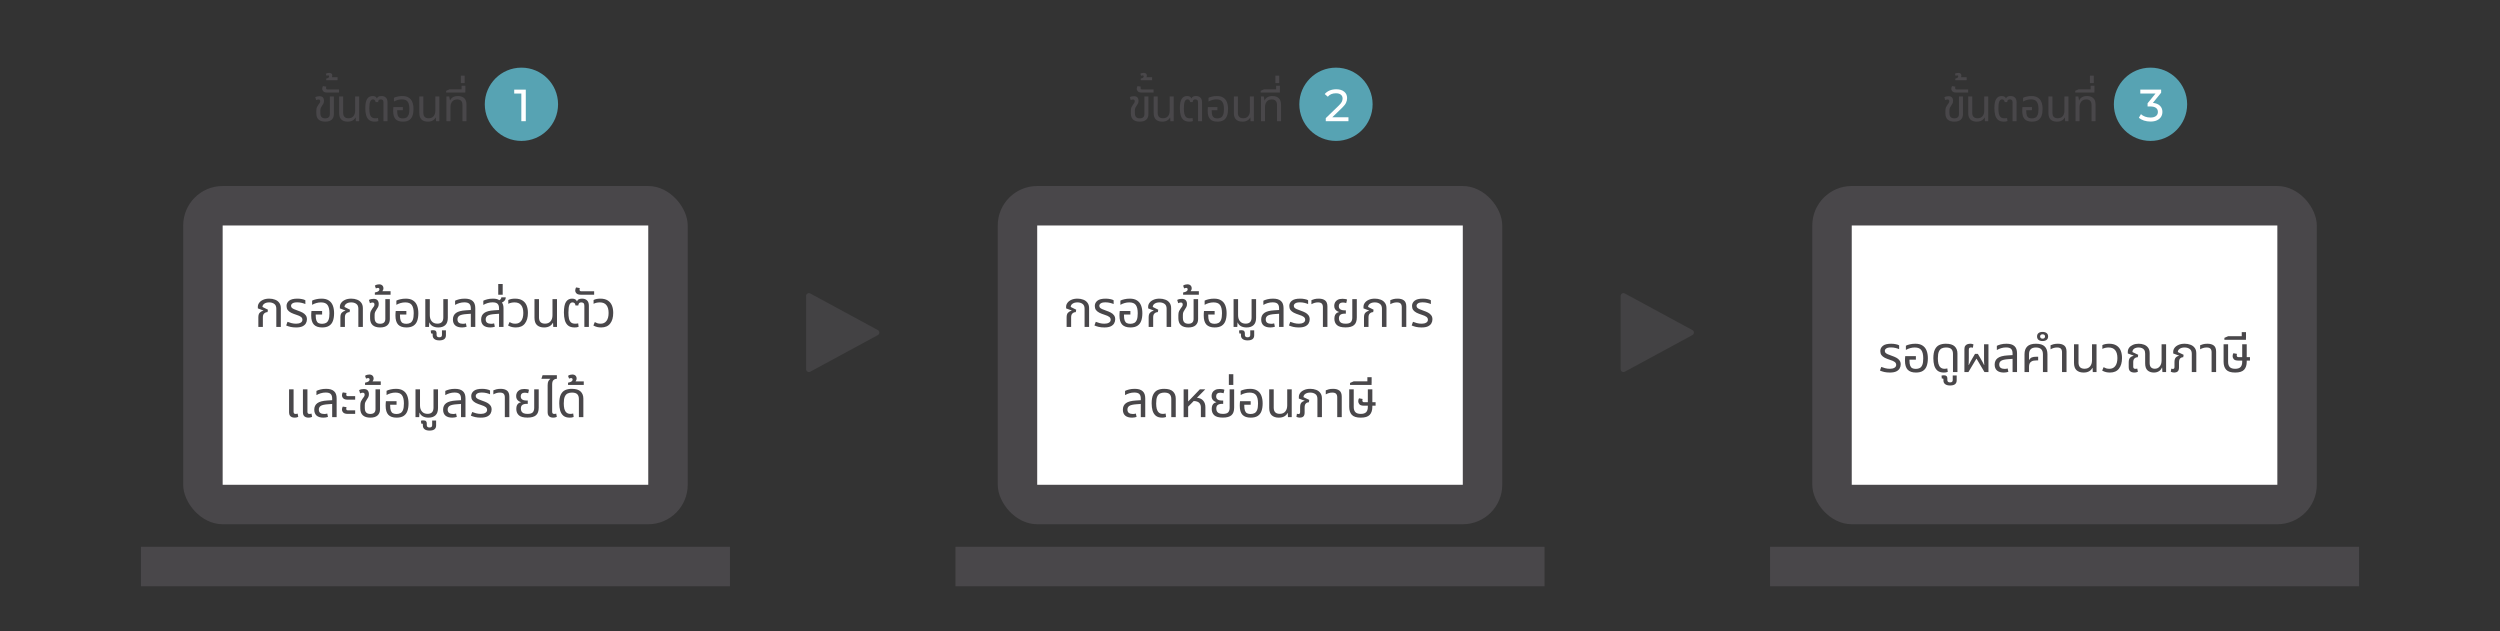 <svg width="887" height="224" viewBox="0 0 887 224" fill="none" xmlns="http://www.w3.org/2000/svg">
<rect x="0" y="0" width="887" height="224" fill="#333333" stroke="none"/>
<circle cx="185" cy="37" r="13" fill="#57A3B3"/>
<path d="M115.384 43.16C114.381 43.16 113.603 42.92 113.048 42.44C112.504 41.949 112.232 41.219 112.232 40.248V39.272C112.232 38.739 112.307 38.317 112.456 38.008C112.605 37.699 112.765 37.432 112.936 37.208C113.117 36.963 113.272 36.749 113.4 36.568C113.539 36.387 113.608 36.168 113.608 35.912C113.608 35.688 113.549 35.528 113.432 35.432C113.325 35.336 113.187 35.288 113.016 35.288C112.888 35.288 112.749 35.309 112.6 35.352C112.461 35.395 112.323 35.448 112.184 35.512L111.864 34.488C112.056 34.36 112.291 34.269 112.568 34.216C112.856 34.163 113.107 34.136 113.32 34.136C113.917 34.136 114.339 34.291 114.584 34.6C114.829 34.899 114.952 35.283 114.952 35.752C114.952 36.147 114.883 36.472 114.744 36.728C114.616 36.984 114.461 37.235 114.28 37.48C114.099 37.747 113.949 38.003 113.832 38.248C113.715 38.493 113.656 38.813 113.656 39.208V40.152C113.656 40.643 113.736 41.021 113.896 41.288C114.056 41.555 114.269 41.741 114.536 41.848C114.803 41.944 115.085 41.992 115.384 41.992C116.483 41.992 117.032 41.48 117.032 40.456V34.232H118.456V40.536C118.456 41.357 118.195 42.003 117.672 42.472C117.16 42.931 116.397 43.16 115.384 43.16ZM116.163 32.84C115.491 32.84 115.017 32.707 114.739 32.44C114.462 32.163 114.323 31.853 114.323 31.512C114.323 31.352 114.35 31.181 114.403 31C114.446 30.808 114.505 30.653 114.579 30.536L115.779 30.744C115.715 30.872 115.683 31.037 115.683 31.24C115.683 31.379 115.726 31.501 115.811 31.608C115.897 31.704 116.041 31.752 116.243 31.752H120.291V32.84H116.163ZM115.736 28.464V27.904C115.949 27.851 116.178 27.765 116.424 27.648C116.658 27.531 116.776 27.355 116.776 27.12C116.776 26.875 116.653 26.752 116.408 26.752C116.237 26.752 116.061 26.805 115.88 26.912L115.592 26.176C115.784 26.048 116.002 25.963 116.248 25.92C116.482 25.877 116.669 25.856 116.808 25.856C117.085 25.856 117.336 25.931 117.56 26.08C117.784 26.219 117.896 26.459 117.896 26.8C117.896 26.885 117.885 26.981 117.864 27.088C117.842 27.195 117.805 27.296 117.752 27.392H119.768V28.464H115.736ZM123.35 43.16C122.411 43.16 121.67 42.915 121.126 42.424C120.593 41.933 120.326 41.155 120.326 40.088V34.232H121.75V40.008C121.75 41.309 122.385 41.96 123.654 41.96C124.401 41.96 124.977 41.72 125.382 41.24C125.798 40.76 126.006 40.115 126.006 39.304V34.232H127.43V43H126.246L126.182 41.704H126.102C125.91 42.131 125.574 42.483 125.094 42.76C124.625 43.027 124.043 43.16 123.35 43.16ZM133.003 43.16C132.107 43.16 131.413 42.957 130.923 42.552C130.432 42.136 130.091 41.576 129.899 40.872C129.707 40.157 129.611 39.347 129.611 38.44C129.611 36.883 129.829 35.768 130.267 35.096C130.715 34.413 131.355 34.072 132.187 34.072C132.56 34.072 132.875 34.136 133.131 34.264C133.397 34.392 133.584 34.605 133.691 34.904H133.755C133.861 34.595 134.053 34.381 134.331 34.264C134.608 34.136 134.933 34.072 135.307 34.072C136 34.072 136.533 34.259 136.907 34.632C137.291 34.995 137.483 35.555 137.483 36.312V43H136.059V36.328C136.059 35.912 135.968 35.629 135.787 35.48C135.605 35.331 135.376 35.256 135.099 35.256C134.789 35.256 134.56 35.331 134.411 35.48C134.272 35.629 134.187 35.875 134.155 36.216H133.259C133.216 35.843 133.104 35.592 132.923 35.464C132.741 35.325 132.539 35.256 132.315 35.256C131.888 35.256 131.568 35.507 131.355 36.008C131.141 36.499 131.035 37.315 131.035 38.456C131.035 39.192 131.088 39.821 131.195 40.344C131.312 40.867 131.525 41.272 131.835 41.56C132.144 41.837 132.592 41.976 133.179 41.976C133.392 41.976 133.568 41.965 133.707 41.944C133.845 41.923 133.979 41.896 134.107 41.864L134.251 42.952C134.091 43.027 133.899 43.08 133.675 43.112C133.451 43.144 133.227 43.16 133.003 43.16ZM142.934 43.16C141.782 43.16 140.918 42.861 140.342 42.264C139.777 41.656 139.494 40.707 139.494 39.416C139.494 39.203 139.5 38.973 139.51 38.728C139.532 38.472 139.553 38.221 139.574 37.976H142.934V39.096H140.918V39.416C140.918 40.088 140.993 40.616 141.142 41C141.292 41.373 141.51 41.635 141.798 41.784C142.097 41.933 142.465 42.008 142.902 42.008C143.382 42.008 143.798 41.917 144.15 41.736C144.502 41.555 144.774 41.224 144.966 40.744C145.158 40.264 145.254 39.576 145.254 38.68C145.254 37.507 145.052 36.643 144.646 36.088C144.252 35.533 143.564 35.256 142.582 35.256C142.07 35.256 141.58 35.325 141.11 35.464C140.652 35.592 140.209 35.779 139.782 36.024V34.696C140.102 34.525 140.524 34.381 141.046 34.264C141.569 34.136 142.14 34.072 142.758 34.072C143.697 34.072 144.454 34.264 145.03 34.648C145.617 35.021 146.044 35.555 146.31 36.248C146.577 36.931 146.71 37.741 146.71 38.68C146.71 39.619 146.588 40.424 146.342 41.096C146.097 41.768 145.697 42.28 145.142 42.632C144.598 42.984 143.862 43.16 142.934 43.16ZM151.802 43.16C150.863 43.16 150.122 42.915 149.578 42.424C149.045 41.933 148.778 41.155 148.778 40.088V34.232H150.202V40.008C150.202 41.309 150.837 41.96 152.106 41.96C152.853 41.96 153.429 41.72 153.834 41.24C154.25 40.76 154.458 40.115 154.458 39.304V34.232H155.882V43H154.698L154.634 41.704H154.554C154.362 42.131 154.026 42.483 153.546 42.76C153.077 43.027 152.495 43.16 151.802 43.16ZM158.398 43V34.232H159.39L159.646 35.624H159.71C159.892 35.144 160.222 34.765 160.702 34.488C161.182 34.211 161.764 34.072 162.446 34.072C163.396 34.072 164.142 34.317 164.686 34.808C165.23 35.299 165.502 36.077 165.502 37.144V43H164.078V37.224C164.078 35.923 163.444 35.272 162.174 35.272C161.673 35.272 161.246 35.389 160.894 35.624C160.542 35.859 160.276 36.179 160.094 36.584C159.913 36.979 159.822 37.427 159.822 37.928V43H158.398ZM158.294 32.84V32.216L159.462 31.704H163.766V30.408H165.11V32.216H165.094V32.84H158.294ZM163.51 29.464V26.856H164.87V29.464H163.51Z" fill="#49474A"/>
<path d="M186.552 31.8V43H184.968V33.192H182.44V31.8H186.552Z" fill="white"/>
<rect x="50" y="194" width="209" height="14" fill="#49474A"/>
<rect x="65" y="66" width="179" height="120" rx="14" fill="#49474A"/>
<rect x="79" y="80" width="151" height="92" fill="white"/>
<path d="M91.662 116V112.58C91.662 111.824 91.83 111.278 92.166 110.942C92.502 110.594 92.928 110.354 93.444 110.222L93.462 110.168L91.482 109.412V108.818C91.482 108.326 91.644 107.864 91.968 107.432C92.292 106.988 92.754 106.634 93.354 106.37C93.966 106.094 94.692 105.956 95.532 105.956C96.264 105.956 96.942 106.076 97.566 106.316C98.19 106.544 98.688 106.91 99.06 107.414C99.444 107.906 99.636 108.554 99.636 109.358V116H98.034V109.52C98.034 108.716 97.788 108.146 97.296 107.81C96.816 107.462 96.222 107.288 95.514 107.288C94.782 107.288 94.2 107.444 93.768 107.756C93.336 108.056 93.12 108.44 93.12 108.908L95.064 109.88L94.92 110.744C94.476 110.744 94.086 110.894 93.75 111.194C93.426 111.482 93.264 111.944 93.264 112.58V116H91.662ZM105.047 116.18C104.339 116.18 103.679 116.114 103.067 115.982C102.467 115.838 101.957 115.67 101.537 115.478L102.005 114.182C102.389 114.338 102.845 114.488 103.373 114.632C103.913 114.776 104.483 114.848 105.083 114.848C105.719 114.848 106.247 114.728 106.667 114.488C107.087 114.248 107.297 113.9 107.297 113.444C107.297 113.036 107.129 112.7 106.793 112.436C106.457 112.172 105.917 111.926 105.173 111.698C104.417 111.458 103.775 111.206 103.247 110.942C102.731 110.666 102.335 110.342 102.059 109.97C101.795 109.586 101.663 109.112 101.663 108.548C101.663 107.804 101.969 107.186 102.581 106.694C103.193 106.202 104.171 105.956 105.515 105.956C106.091 105.956 106.631 106.01 107.135 106.118C107.651 106.214 108.053 106.352 108.341 106.532V107.882C108.041 107.738 107.627 107.6 107.099 107.468C106.571 107.336 106.025 107.27 105.461 107.27C104.657 107.27 104.087 107.396 103.751 107.648C103.427 107.888 103.265 108.164 103.265 108.476C103.265 108.74 103.337 108.962 103.481 109.142C103.637 109.322 103.895 109.496 104.255 109.664C104.627 109.832 105.125 110.024 105.749 110.24C106.325 110.432 106.853 110.654 107.333 110.906C107.813 111.158 108.191 111.476 108.467 111.86C108.755 112.232 108.899 112.712 108.899 113.3C108.899 113.804 108.773 114.278 108.521 114.722C108.281 115.154 107.879 115.508 107.315 115.784C106.751 116.048 105.995 116.18 105.047 116.18ZM114.286 116.18C112.99 116.18 112.018 115.844 111.37 115.172C110.734 114.488 110.416 113.42 110.416 111.968C110.416 111.728 110.422 111.47 110.434 111.194C110.458 110.906 110.482 110.624 110.506 110.348H114.286V111.608H112.018V111.968C112.018 112.724 112.102 113.318 112.27 113.75C112.438 114.17 112.684 114.464 113.008 114.632C113.344 114.8 113.758 114.884 114.25 114.884C114.79 114.884 115.258 114.782 115.654 114.578C116.05 114.374 116.356 114.002 116.572 113.462C116.788 112.922 116.896 112.148 116.896 111.14C116.896 109.82 116.668 108.848 116.212 108.224C115.768 107.6 114.994 107.288 113.89 107.288C113.314 107.288 112.762 107.366 112.234 107.522C111.718 107.666 111.22 107.876 110.74 108.152V106.658C111.1 106.466 111.574 106.304 112.162 106.172C112.75 106.028 113.392 105.956 114.088 105.956C115.144 105.956 115.996 106.172 116.644 106.604C117.304 107.024 117.784 107.624 118.084 108.404C118.384 109.172 118.534 110.084 118.534 111.14C118.534 112.196 118.396 113.102 118.12 113.858C117.844 114.614 117.394 115.19 116.77 115.586C116.158 115.982 115.33 116.18 114.286 116.18ZM120.77 116V112.58C120.77 111.824 120.938 111.278 121.274 110.942C121.61 110.594 122.036 110.354 122.552 110.222L122.57 110.168L120.59 109.412V108.818C120.59 108.326 120.752 107.864 121.076 107.432C121.4 106.988 121.862 106.634 122.462 106.37C123.074 106.094 123.8 105.956 124.64 105.956C125.372 105.956 126.05 106.076 126.674 106.316C127.298 106.544 127.796 106.91 128.168 107.414C128.552 107.906 128.744 108.554 128.744 109.358V116H127.142V109.52C127.142 108.716 126.896 108.146 126.404 107.81C125.924 107.462 125.33 107.288 124.622 107.288C123.89 107.288 123.308 107.444 122.876 107.756C122.444 108.056 122.228 108.44 122.228 108.908L124.172 109.88L124.028 110.744C123.584 110.744 123.194 110.894 122.858 111.194C122.534 111.482 122.372 111.944 122.372 112.58V116H120.77ZM134.857 116.18C133.729 116.18 132.853 115.91 132.229 115.37C131.617 114.818 131.311 113.996 131.311 112.904V111.806C131.311 111.206 131.395 110.732 131.563 110.384C131.731 110.036 131.911 109.736 132.103 109.484C132.307 109.208 132.481 108.968 132.625 108.764C132.781 108.56 132.859 108.314 132.859 108.026C132.859 107.774 132.793 107.594 132.661 107.486C132.541 107.378 132.385 107.324 132.193 107.324C132.049 107.324 131.893 107.348 131.725 107.396C131.569 107.444 131.413 107.504 131.257 107.576L130.897 106.424C131.113 106.28 131.377 106.178 131.689 106.118C132.013 106.058 132.295 106.028 132.535 106.028C133.207 106.028 133.681 106.202 133.957 106.55C134.233 106.886 134.371 107.318 134.371 107.846C134.371 108.29 134.293 108.656 134.137 108.944C133.993 109.232 133.819 109.514 133.615 109.79C133.411 110.09 133.243 110.378 133.111 110.654C132.979 110.93 132.913 111.29 132.913 111.734V112.796C132.913 113.348 133.003 113.774 133.183 114.074C133.363 114.374 133.603 114.584 133.903 114.704C134.203 114.812 134.521 114.866 134.857 114.866C136.093 114.866 136.711 114.29 136.711 113.138V106.136H138.313V113.228C138.313 114.152 138.019 114.878 137.431 115.406C136.855 115.922 135.997 116.18 134.857 116.18ZM132.998 104.57V103.778C133.238 103.73 133.484 103.664 133.736 103.58C133.988 103.484 134.198 103.364 134.366 103.22C134.534 103.064 134.618 102.878 134.618 102.662C134.618 102.518 134.576 102.398 134.492 102.302C134.396 102.194 134.252 102.14 134.06 102.14C133.94 102.14 133.82 102.164 133.7 102.212C133.568 102.26 133.454 102.302 133.358 102.338L132.998 101.348C133.238 101.156 133.508 101.03 133.808 100.97C134.096 100.91 134.33 100.88 134.51 100.88C134.99 100.88 135.368 101.012 135.644 101.276C135.908 101.54 136.04 101.876 136.04 102.284C136.04 102.488 136.004 102.68 135.932 102.86C135.86 103.028 135.77 103.178 135.662 103.31H138.578V104.57H132.998ZM144.178 116.18C142.882 116.18 141.91 115.844 141.262 115.172C140.626 114.488 140.308 113.42 140.308 111.968C140.308 111.728 140.314 111.47 140.326 111.194C140.35 110.906 140.374 110.624 140.398 110.348H144.178V111.608H141.91V111.968C141.91 112.724 141.994 113.318 142.162 113.75C142.33 114.17 142.576 114.464 142.9 114.632C143.236 114.8 143.65 114.884 144.142 114.884C144.682 114.884 145.15 114.782 145.546 114.578C145.942 114.374 146.248 114.002 146.464 113.462C146.68 112.922 146.788 112.148 146.788 111.14C146.788 109.82 146.56 108.848 146.104 108.224C145.66 107.6 144.886 107.288 143.782 107.288C143.206 107.288 142.654 107.366 142.126 107.522C141.61 107.666 141.112 107.876 140.632 108.152V106.658C140.992 106.466 141.466 106.304 142.054 106.172C142.642 106.028 143.284 105.956 143.98 105.956C145.036 105.956 145.888 106.172 146.536 106.604C147.196 107.024 147.676 107.624 147.976 108.404C148.276 109.172 148.426 110.084 148.426 111.14C148.426 112.196 148.288 113.102 148.012 113.858C147.736 114.614 147.286 115.19 146.662 115.586C146.05 115.982 145.222 116.18 144.178 116.18ZM155.504 116.18C154.736 116.18 154.07 116.03 153.506 115.73C152.954 115.418 152.576 114.986 152.372 114.434H152.3L152.21 116H150.896V106.136H152.498V111.842C152.498 112.754 152.732 113.48 153.2 114.02C153.668 114.56 154.328 114.83 155.18 114.83C156.584 114.83 157.286 114.098 157.286 112.634V106.136H158.888V112.742C158.888 113.93 158.588 114.8 157.988 115.352C157.4 115.904 156.572 116.18 155.504 116.18ZM155.875 120.77C155.107 120.77 154.525 120.614 154.129 120.302C153.721 120.002 153.517 119.57 153.517 119.006V118.7C153.517 118.496 153.469 118.37 153.373 118.322C153.265 118.286 153.121 118.292 152.941 118.34L152.833 117.26C153.001 117.212 153.169 117.182 153.337 117.17C153.493 117.158 153.613 117.152 153.697 117.152C154.129 117.152 154.441 117.248 154.633 117.44C154.813 117.632 154.903 117.902 154.903 118.25V118.862C154.903 119.09 154.975 119.282 155.119 119.438C155.263 119.594 155.509 119.672 155.857 119.672C156.217 119.672 156.469 119.594 156.613 119.438C156.745 119.282 156.811 119.09 156.811 118.862V117.206H158.215V118.952C158.215 120.164 157.435 120.77 155.875 120.77ZM163.951 116.18C162.895 116.18 162.085 115.94 161.521 115.46C160.969 114.968 160.693 114.266 160.693 113.354C160.693 112.358 161.053 111.59 161.773 111.05C162.505 110.51 163.687 110.192 165.319 110.096L167.047 109.988V109.43C167.047 108.65 166.867 108.098 166.507 107.774C166.159 107.438 165.571 107.27 164.743 107.27C164.143 107.27 163.567 107.354 163.015 107.522C162.475 107.678 161.959 107.9 161.467 108.188V106.694C161.815 106.514 162.283 106.346 162.871 106.19C163.471 106.034 164.143 105.956 164.887 105.956C166.147 105.956 167.083 106.232 167.695 106.784C168.319 107.324 168.631 108.176 168.631 109.34V116H167.047V111.32L165.535 111.428C164.311 111.512 163.465 111.704 162.997 112.004C162.541 112.304 162.313 112.742 162.313 113.318C162.313 113.858 162.481 114.254 162.817 114.506C163.165 114.758 163.645 114.884 164.257 114.884C164.653 114.884 165.001 114.83 165.301 114.722L165.553 115.928C165.325 116.012 165.073 116.072 164.797 116.108C164.533 116.156 164.251 116.18 163.951 116.18ZM173.964 116.18C172.908 116.18 172.098 115.94 171.534 115.46C170.982 114.968 170.706 114.266 170.706 113.354C170.706 112.358 171.066 111.59 171.786 111.05C172.518 110.51 173.7 110.192 175.332 110.096L177.06 109.988V109.43C177.06 108.65 176.88 108.098 176.52 107.774C176.172 107.438 175.584 107.27 174.756 107.27C174.156 107.27 173.58 107.354 173.028 107.522C172.488 107.678 171.972 107.9 171.48 108.188V106.694C171.828 106.514 172.296 106.346 172.884 106.19C173.484 106.034 174.156 105.956 174.9 105.956C175.38 105.956 175.806 105.998 176.178 106.082C176.562 106.166 176.88 106.31 177.132 106.514C177.336 106.418 177.51 106.286 177.654 106.118C177.798 105.95 177.87 105.74 177.87 105.488H179.436C179.436 105.944 179.304 106.328 179.04 106.64C178.788 106.952 178.464 107.192 178.068 107.36C178.272 107.576 178.416 107.852 178.5 108.188C178.596 108.524 178.644 108.908 178.644 109.34V116H177.06V111.32L175.548 111.428C174.324 111.512 173.478 111.704 173.01 112.004C172.554 112.304 172.326 112.742 172.326 113.318C172.326 113.858 172.494 114.254 172.83 114.506C173.178 114.758 173.658 114.884 174.27 114.884C174.666 114.884 175.014 114.83 175.314 114.722L175.566 115.928C175.338 116.012 175.086 116.072 174.81 116.108C174.546 116.156 174.264 116.18 173.964 116.18ZM176.774 104.57V100.772H178.358V104.57H176.774ZM183.023 116.18C182.555 116.18 182.099 116.132 181.655 116.036C181.223 115.94 180.761 115.76 180.269 115.496L180.773 114.272C181.037 114.428 181.337 114.566 181.673 114.686C182.009 114.794 182.399 114.848 182.843 114.848C183.731 114.848 184.421 114.524 184.913 113.876C185.417 113.216 185.669 112.268 185.669 111.032C185.669 109.82 185.411 108.896 184.895 108.26C184.391 107.612 183.611 107.288 182.555 107.288C182.171 107.288 181.781 107.33 181.385 107.414C180.989 107.498 180.641 107.624 180.341 107.792V106.442C180.689 106.262 181.067 106.136 181.475 106.064C181.895 105.992 182.315 105.956 182.735 105.956C183.815 105.956 184.691 106.172 185.363 106.604C186.035 107.024 186.527 107.612 186.839 108.368C187.151 109.124 187.307 110.012 187.307 111.032C187.307 112.616 186.947 113.87 186.227 114.794C185.519 115.718 184.451 116.18 183.023 116.18ZM193.034 116.18C191.978 116.18 191.144 115.904 190.532 115.352C189.932 114.8 189.632 113.924 189.632 112.724V106.136H191.234V112.634C191.234 114.098 191.948 114.83 193.376 114.83C194.216 114.83 194.864 114.56 195.32 114.02C195.788 113.48 196.022 112.754 196.022 111.842V106.136H197.624V116H196.292L196.22 114.542H196.13C195.914 115.022 195.536 115.418 194.996 115.73C194.468 116.03 193.814 116.18 193.034 116.18ZM203.893 116.18C202.885 116.18 202.105 115.952 201.553 115.496C201.001 115.028 200.617 114.398 200.401 113.606C200.185 112.802 200.077 111.89 200.077 110.87C200.077 109.118 200.323 107.864 200.815 107.108C201.319 106.34 202.039 105.956 202.975 105.956C203.395 105.956 203.749 106.028 204.037 106.172C204.337 106.316 204.547 106.556 204.667 106.892H204.739C204.859 106.544 205.075 106.304 205.387 106.172C205.699 106.028 206.065 105.956 206.485 105.956C207.265 105.956 207.865 106.166 208.285 106.586C208.717 106.994 208.933 107.624 208.933 108.476V116H207.331V108.494C207.331 108.026 207.229 107.708 207.025 107.54C206.821 107.372 206.563 107.288 206.251 107.288C205.903 107.288 205.645 107.372 205.477 107.54C205.321 107.708 205.225 107.984 205.189 108.368H204.181C204.133 107.948 204.007 107.666 203.803 107.522C203.599 107.366 203.371 107.288 203.119 107.288C202.639 107.288 202.279 107.57 202.039 108.134C201.799 108.686 201.679 109.604 201.679 110.888C201.679 111.716 201.739 112.424 201.859 113.012C201.991 113.6 202.231 114.056 202.579 114.38C202.927 114.692 203.431 114.848 204.091 114.848C204.331 114.848 204.529 114.836 204.685 114.812C204.841 114.788 204.991 114.758 205.135 114.722L205.297 115.946C205.117 116.03 204.901 116.09 204.649 116.126C204.397 116.162 204.145 116.18 203.893 116.18ZM206.159 104.57C205.403 104.57 204.869 104.42 204.557 104.12C204.245 103.808 204.089 103.46 204.089 103.076C204.089 102.896 204.119 102.704 204.179 102.5C204.227 102.284 204.293 102.11 204.377 101.978L205.727 102.212C205.655 102.356 205.619 102.542 205.619 102.77C205.619 102.926 205.667 103.064 205.763 103.184C205.859 103.292 206.021 103.346 206.249 103.346H210.803V104.57H206.159ZM213.285 116.18C212.817 116.18 212.361 116.132 211.917 116.036C211.485 115.94 211.023 115.76 210.531 115.496L211.035 114.272C211.299 114.428 211.599 114.566 211.935 114.686C212.271 114.794 212.661 114.848 213.105 114.848C213.993 114.848 214.683 114.524 215.175 113.876C215.679 113.216 215.931 112.268 215.931 111.032C215.931 109.82 215.673 108.896 215.157 108.26C214.653 107.612 213.873 107.288 212.817 107.288C212.433 107.288 212.043 107.33 211.647 107.414C211.251 107.498 210.903 107.624 210.603 107.792V106.442C210.951 106.262 211.329 106.136 211.737 106.064C212.157 105.992 212.577 105.956 212.997 105.956C214.077 105.956 214.953 106.172 215.625 106.604C216.297 107.024 216.789 107.612 217.101 108.368C217.413 109.124 217.569 110.012 217.569 111.032C217.569 112.616 217.209 113.87 216.489 114.794C215.781 115.718 214.713 116.18 213.285 116.18ZM104.524 148.18C104.2 148.18 103.888 148.126 103.588 148.018C103.288 147.91 103.042 147.718 102.85 147.442C102.658 147.166 102.562 146.782 102.562 146.29V138.136H104.164V146.092C104.164 146.368 104.224 146.566 104.344 146.686C104.464 146.806 104.656 146.866 104.92 146.866C105.028 146.866 105.142 146.854 105.262 146.83C105.382 146.806 105.496 146.776 105.604 146.74L105.82 147.91C105.592 148.018 105.37 148.09 105.154 148.126C104.938 148.162 104.728 148.18 104.524 148.18ZM109.438 148.18C109.114 148.18 108.802 148.126 108.502 148.018C108.202 147.91 107.956 147.718 107.764 147.442C107.572 147.166 107.476 146.782 107.476 146.29V138.136H109.078V146.092C109.078 146.368 109.138 146.566 109.258 146.686C109.378 146.806 109.57 146.866 109.834 146.866C109.942 146.866 110.056 146.854 110.176 146.83C110.296 146.806 110.41 146.776 110.518 146.74L110.734 147.91C110.506 148.018 110.284 148.09 110.068 148.126C109.852 148.162 109.642 148.18 109.438 148.18ZM114.759 148.18C113.703 148.18 112.893 147.94 112.329 147.46C111.777 146.968 111.501 146.266 111.501 145.354C111.501 144.358 111.861 143.59 112.581 143.05C113.313 142.51 114.495 142.192 116.127 142.096L117.855 141.988V141.43C117.855 140.65 117.675 140.098 117.315 139.774C116.967 139.438 116.379 139.27 115.551 139.27C114.951 139.27 114.375 139.354 113.823 139.522C113.283 139.678 112.767 139.9 112.275 140.188V138.694C112.623 138.514 113.091 138.346 113.679 138.19C114.279 138.034 114.951 137.956 115.695 137.956C116.955 137.956 117.891 138.232 118.503 138.784C119.127 139.324 119.439 140.176 119.439 141.34V148H117.855V143.32L116.343 143.428C115.119 143.512 114.273 143.704 113.805 144.004C113.349 144.304 113.121 144.742 113.121 145.318C113.121 145.858 113.289 146.254 113.625 146.506C113.973 146.758 114.453 146.884 115.065 146.884C115.461 146.884 115.809 146.83 116.109 146.722L116.361 147.928C116.133 148.012 115.881 148.072 115.605 148.108C115.341 148.156 115.059 148.18 114.759 148.18ZM123.386 141.808C122.642 141.808 122.114 141.652 121.802 141.34C121.49 141.016 121.334 140.656 121.334 140.26C121.334 139.852 121.43 139.504 121.622 139.216L122.972 139.432C122.948 139.492 122.918 139.576 122.882 139.684C122.858 139.792 122.846 139.9 122.846 140.008C122.846 140.164 122.888 140.296 122.972 140.404C123.056 140.5 123.212 140.548 123.44 140.548H126.014V141.808H123.386ZM123.386 146.848C122.642 146.848 122.114 146.692 121.802 146.38C121.49 146.056 121.334 145.696 121.334 145.3C121.334 144.892 121.43 144.544 121.622 144.256L122.972 144.472C122.948 144.532 122.918 144.616 122.882 144.724C122.858 144.832 122.846 144.94 122.846 145.048C122.846 145.204 122.888 145.336 122.972 145.444C123.056 145.54 123.212 145.588 123.44 145.588H126.014V146.848H123.386ZM131.376 148.18C130.248 148.18 129.372 147.91 128.748 147.37C128.136 146.818 127.83 145.996 127.83 144.904V143.806C127.83 143.206 127.914 142.732 128.082 142.384C128.25 142.036 128.43 141.736 128.622 141.484C128.826 141.208 129 140.968 129.144 140.764C129.3 140.56 129.378 140.314 129.378 140.026C129.378 139.774 129.312 139.594 129.18 139.486C129.06 139.378 128.904 139.324 128.712 139.324C128.568 139.324 128.412 139.348 128.244 139.396C128.088 139.444 127.932 139.504 127.776 139.576L127.416 138.424C127.632 138.28 127.896 138.178 128.208 138.118C128.532 138.058 128.814 138.028 129.054 138.028C129.726 138.028 130.2 138.202 130.476 138.55C130.752 138.886 130.89 139.318 130.89 139.846C130.89 140.29 130.812 140.656 130.656 140.944C130.512 141.232 130.338 141.514 130.134 141.79C129.93 142.09 129.762 142.378 129.63 142.654C129.498 142.93 129.432 143.29 129.432 143.734V144.796C129.432 145.348 129.522 145.774 129.702 146.074C129.882 146.374 130.122 146.584 130.422 146.704C130.722 146.812 131.04 146.866 131.376 146.866C132.612 146.866 133.23 146.29 133.23 145.138V138.136H134.832V145.228C134.832 146.152 134.538 146.878 133.95 147.406C133.374 147.922 132.516 148.18 131.376 148.18ZM129.517 136.57V135.778C129.757 135.73 130.003 135.664 130.255 135.58C130.507 135.484 130.717 135.364 130.885 135.22C131.053 135.064 131.137 134.878 131.137 134.662C131.137 134.518 131.095 134.398 131.011 134.302C130.915 134.194 130.771 134.14 130.579 134.14C130.459 134.14 130.339 134.164 130.219 134.212C130.087 134.26 129.973 134.302 129.877 134.338L129.517 133.348C129.757 133.156 130.027 133.03 130.327 132.97C130.615 132.91 130.849 132.88 131.029 132.88C131.509 132.88 131.887 133.012 132.163 133.276C132.427 133.54 132.559 133.876 132.559 134.284C132.559 134.488 132.523 134.68 132.451 134.86C132.379 135.028 132.289 135.178 132.181 135.31H135.097V136.57H129.517ZM140.698 148.18C139.402 148.18 138.43 147.844 137.782 147.172C137.146 146.488 136.828 145.42 136.828 143.968C136.828 143.728 136.834 143.47 136.846 143.194C136.87 142.906 136.894 142.624 136.918 142.348H140.698V143.608H138.43V143.968C138.43 144.724 138.514 145.318 138.682 145.75C138.85 146.17 139.096 146.464 139.42 146.632C139.756 146.8 140.17 146.884 140.662 146.884C141.202 146.884 141.67 146.782 142.066 146.578C142.462 146.374 142.768 146.002 142.984 145.462C143.2 144.922 143.308 144.148 143.308 143.14C143.308 141.82 143.08 140.848 142.624 140.224C142.18 139.6 141.406 139.288 140.302 139.288C139.726 139.288 139.174 139.366 138.646 139.522C138.13 139.666 137.632 139.876 137.152 140.152V138.658C137.512 138.466 137.986 138.304 138.574 138.172C139.162 138.028 139.804 137.956 140.5 137.956C141.556 137.956 142.408 138.172 143.056 138.604C143.716 139.024 144.196 139.624 144.496 140.404C144.796 141.172 144.946 142.084 144.946 143.14C144.946 144.196 144.808 145.102 144.532 145.858C144.256 146.614 143.806 147.19 143.182 147.586C142.57 147.982 141.742 148.18 140.698 148.18ZM152.024 148.18C151.256 148.18 150.59 148.03 150.026 147.73C149.474 147.418 149.096 146.986 148.892 146.434H148.82L148.73 148H147.416V138.136H149.018V143.842C149.018 144.754 149.252 145.48 149.72 146.02C150.188 146.56 150.848 146.83 151.7 146.83C153.104 146.83 153.806 146.098 153.806 144.634V138.136H155.408V144.742C155.408 145.93 155.108 146.8 154.508 147.352C153.92 147.904 153.092 148.18 152.024 148.18ZM152.395 152.77C151.627 152.77 151.045 152.614 150.649 152.302C150.241 152.002 150.037 151.57 150.037 151.006V150.7C150.037 150.496 149.989 150.37 149.893 150.322C149.785 150.286 149.641 150.292 149.461 150.34L149.353 149.26C149.521 149.212 149.689 149.182 149.857 149.17C150.013 149.158 150.133 149.152 150.217 149.152C150.649 149.152 150.961 149.248 151.153 149.44C151.333 149.632 151.423 149.902 151.423 150.25V150.862C151.423 151.09 151.495 151.282 151.639 151.438C151.783 151.594 152.029 151.672 152.377 151.672C152.737 151.672 152.989 151.594 153.133 151.438C153.265 151.282 153.331 151.09 153.331 150.862V149.206H154.735V150.952C154.735 152.164 153.955 152.77 152.395 152.77ZM160.471 148.18C159.415 148.18 158.605 147.94 158.041 147.46C157.489 146.968 157.213 146.266 157.213 145.354C157.213 144.358 157.573 143.59 158.293 143.05C159.025 142.51 160.207 142.192 161.839 142.096L163.567 141.988V141.43C163.567 140.65 163.387 140.098 163.027 139.774C162.679 139.438 162.091 139.27 161.263 139.27C160.663 139.27 160.087 139.354 159.535 139.522C158.995 139.678 158.479 139.9 157.987 140.188V138.694C158.335 138.514 158.803 138.346 159.391 138.19C159.991 138.034 160.663 137.956 161.407 137.956C162.667 137.956 163.603 138.232 164.215 138.784C164.839 139.324 165.151 140.176 165.151 141.34V148H163.567V143.32L162.055 143.428C160.831 143.512 159.985 143.704 159.517 144.004C159.061 144.304 158.833 144.742 158.833 145.318C158.833 145.858 159.001 146.254 159.337 146.506C159.685 146.758 160.165 146.884 160.777 146.884C161.173 146.884 161.521 146.83 161.821 146.722L162.073 147.928C161.845 148.012 161.593 148.072 161.317 148.108C161.053 148.156 160.771 148.18 160.471 148.18ZM170.574 148.18C169.866 148.18 169.206 148.114 168.594 147.982C167.994 147.838 167.484 147.67 167.064 147.478L167.532 146.182C167.916 146.338 168.372 146.488 168.9 146.632C169.44 146.776 170.01 146.848 170.61 146.848C171.246 146.848 171.774 146.728 172.194 146.488C172.614 146.248 172.824 145.9 172.824 145.444C172.824 145.036 172.656 144.7 172.32 144.436C171.984 144.172 171.444 143.926 170.7 143.698C169.944 143.458 169.302 143.206 168.774 142.942C168.258 142.666 167.862 142.342 167.586 141.97C167.322 141.586 167.19 141.112 167.19 140.548C167.19 139.804 167.496 139.186 168.108 138.694C168.72 138.202 169.698 137.956 171.042 137.956C171.618 137.956 172.158 138.01 172.662 138.118C173.178 138.214 173.58 138.352 173.868 138.532V139.882C173.568 139.738 173.154 139.6 172.626 139.468C172.098 139.336 171.552 139.27 170.988 139.27C170.184 139.27 169.614 139.396 169.278 139.648C168.954 139.888 168.792 140.164 168.792 140.476C168.792 140.74 168.864 140.962 169.008 141.142C169.164 141.322 169.422 141.496 169.782 141.664C170.154 141.832 170.652 142.024 171.276 142.24C171.852 142.432 172.38 142.654 172.86 142.906C173.34 143.158 173.718 143.476 173.994 143.86C174.282 144.232 174.426 144.712 174.426 145.3C174.426 145.804 174.3 146.278 174.048 146.722C173.808 147.154 173.406 147.508 172.842 147.784C172.278 148.048 171.522 148.18 170.574 148.18ZM179.111 148V140.998C179.111 140.41 178.973 139.978 178.697 139.702C178.433 139.426 177.983 139.288 177.347 139.288C176.915 139.288 176.507 139.348 176.123 139.468C175.751 139.576 175.391 139.732 175.043 139.936V138.496C175.283 138.376 175.625 138.256 176.069 138.136C176.513 138.016 177.041 137.956 177.653 137.956C178.589 137.956 179.333 138.166 179.885 138.586C180.437 139.006 180.713 139.732 180.713 140.764V148H179.111ZM187.161 148.162C185.709 148.162 184.683 147.886 184.083 147.334C183.483 146.782 183.183 146.038 183.183 145.102C183.183 144.55 183.261 144.112 183.417 143.788C183.585 143.452 183.789 143.206 184.029 143.05C184.281 142.894 184.539 142.792 184.803 142.744V142.672C184.563 142.6 184.311 142.48 184.047 142.312C183.783 142.144 183.561 141.91 183.381 141.61C183.213 141.31 183.129 140.932 183.129 140.476C183.129 140.056 183.225 139.66 183.417 139.288C183.609 138.916 183.921 138.61 184.353 138.37C184.785 138.13 185.355 138.01 186.063 138.01C186.351 138.01 186.651 138.034 186.963 138.082C187.275 138.118 187.515 138.184 187.683 138.28L187.395 139.522C187.263 139.474 187.089 139.432 186.873 139.396C186.669 139.348 186.453 139.324 186.225 139.324C185.721 139.324 185.349 139.444 185.109 139.684C184.869 139.912 184.749 140.218 184.749 140.602C184.749 141.022 184.851 141.34 185.055 141.556C185.271 141.772 185.541 141.922 185.865 142.006C186.201 142.078 186.549 142.114 186.909 142.114H187.251V143.284H186.909C186.189 143.284 185.655 143.416 185.307 143.68C184.971 143.932 184.803 144.358 184.803 144.958C184.803 145.306 184.869 145.624 185.001 145.912C185.145 146.2 185.385 146.428 185.721 146.596C186.069 146.764 186.549 146.848 187.161 146.848C188.073 146.848 188.697 146.662 189.033 146.29C189.369 145.906 189.537 145.384 189.537 144.724V138.136H191.139V144.616C191.139 145.876 190.815 146.782 190.167 147.334C189.531 147.886 188.529 148.162 187.161 148.162ZM196.265 148.18C195.941 148.18 195.629 148.126 195.329 148.018C195.029 147.91 194.783 147.718 194.591 147.442C194.399 147.166 194.303 146.782 194.303 146.29V136.714C194.303 136.042 194.393 135.544 194.573 135.22C194.765 134.896 194.987 134.644 195.239 134.464L195.221 134.392H192.089L192.503 133.132H197.579V134.392C197.135 134.392 196.745 134.536 196.409 134.824C196.073 135.112 195.905 135.64 195.905 136.408V146.092C195.905 146.368 195.965 146.566 196.085 146.686C196.205 146.806 196.397 146.866 196.661 146.866C196.769 146.866 196.883 146.854 197.003 146.83C197.123 146.806 197.237 146.776 197.345 146.74L197.561 147.91C197.333 148.018 197.111 148.09 196.895 148.126C196.679 148.162 196.469 148.18 196.265 148.18ZM202.168 148.18C201.208 148.18 200.452 147.958 199.9 147.514C199.36 147.058 198.976 146.446 198.748 145.678C198.532 144.91 198.424 144.064 198.424 143.14C198.424 141.784 198.61 140.734 198.982 139.99C199.354 139.234 199.87 138.706 200.53 138.406C201.202 138.106 201.976 137.956 202.852 137.956C204.292 137.956 205.336 138.268 205.984 138.892C206.644 139.516 206.974 140.362 206.974 141.43V148H205.39V141.574C205.39 140.83 205.204 140.266 204.832 139.882C204.46 139.486 203.818 139.288 202.906 139.288C202.354 139.288 201.856 139.39 201.412 139.594C200.98 139.798 200.638 140.176 200.386 140.728C200.146 141.28 200.026 142.09 200.026 143.158C200.026 143.854 200.092 144.484 200.224 145.048C200.368 145.6 200.614 146.038 200.962 146.362C201.31 146.686 201.796 146.848 202.42 146.848C202.6 146.848 202.768 146.836 202.924 146.812C203.08 146.788 203.23 146.752 203.374 146.704L203.536 147.946C203.344 148.03 203.122 148.09 202.87 148.126C202.63 148.162 202.396 148.18 202.168 148.18ZM201.542 136.57V135.778C201.782 135.73 202.028 135.664 202.28 135.58C202.532 135.484 202.742 135.364 202.91 135.22C203.078 135.064 203.162 134.878 203.162 134.662C203.162 134.518 203.12 134.398 203.036 134.302C202.94 134.194 202.796 134.14 202.604 134.14C202.484 134.14 202.364 134.164 202.244 134.212C202.112 134.26 201.998 134.302 201.902 134.338L201.542 133.348C201.782 133.156 202.052 133.03 202.352 132.97C202.64 132.91 202.874 132.88 203.054 132.88C203.534 132.88 203.912 133.012 204.188 133.276C204.452 133.54 204.584 133.876 204.584 134.284C204.584 134.488 204.548 134.68 204.476 134.86C204.404 135.028 204.314 135.178 204.206 135.31H207.122V136.57H201.542Z" fill="#49474A"/>
<path d="M286 131V105C286 104.827 286.045 104.657 286.131 104.506C286.216 104.355 286.34 104.23 286.488 104.141C286.637 104.052 286.806 104.004 286.98 104C287.153 103.997 287.324 104.038 287.476 104.121L311.476 117.121C311.635 117.206 311.767 117.333 311.859 117.488C311.952 117.643 312 117.82 312 118C312 118.18 311.952 118.357 311.859 118.512C311.767 118.667 311.635 118.794 311.476 118.879L287.476 131.879C287.324 131.962 287.153 132.003 286.98 132C286.806 131.996 286.637 131.948 286.488 131.859C286.34 131.771 286.216 131.645 286.131 131.494C286.045 131.344 286 131.173 286 131Z" fill="#49474A" fill-opacity="0.75"/>
<path d="M575 131V105C575 104.827 575.045 104.657 575.131 104.506C575.216 104.355 575.34 104.23 575.488 104.141C575.637 104.052 575.806 104.004 575.98 104C576.153 103.997 576.324 104.038 576.476 104.121L600.476 117.121C600.635 117.206 600.767 117.333 600.859 117.488C600.952 117.643 601 117.82 601 118C601 118.18 600.952 118.357 600.859 118.512C600.767 118.667 600.635 118.794 600.476 118.879L576.476 131.879C576.324 131.962 576.153 132.003 575.98 132C575.806 131.996 575.637 131.948 575.488 131.859C575.34 131.771 575.216 131.645 575.131 131.494C575.045 131.344 575 131.173 575 131Z" fill="#49474A" fill-opacity="0.75"/>
<circle cx="474" cy="37" r="13" fill="#57A3B3"/>
<path d="M404.384 43.16C403.381 43.16 402.603 42.92 402.048 42.44C401.504 41.949 401.232 41.219 401.232 40.248V39.272C401.232 38.739 401.307 38.317 401.456 38.008C401.605 37.699 401.765 37.432 401.936 37.208C402.117 36.963 402.272 36.749 402.4 36.568C402.539 36.387 402.608 36.168 402.608 35.912C402.608 35.688 402.549 35.528 402.432 35.432C402.325 35.336 402.187 35.288 402.016 35.288C401.888 35.288 401.749 35.309 401.6 35.352C401.461 35.395 401.323 35.448 401.184 35.512L400.864 34.488C401.056 34.36 401.291 34.269 401.568 34.216C401.856 34.163 402.107 34.136 402.32 34.136C402.917 34.136 403.339 34.291 403.584 34.6C403.829 34.899 403.952 35.283 403.952 35.752C403.952 36.147 403.883 36.472 403.744 36.728C403.616 36.984 403.461 37.235 403.28 37.48C403.099 37.747 402.949 38.003 402.832 38.248C402.715 38.493 402.656 38.813 402.656 39.208V40.152C402.656 40.643 402.736 41.021 402.896 41.288C403.056 41.555 403.269 41.741 403.536 41.848C403.803 41.944 404.085 41.992 404.384 41.992C405.483 41.992 406.032 41.48 406.032 40.456V34.232H407.456V40.536C407.456 41.357 407.195 42.003 406.672 42.472C406.16 42.931 405.397 43.16 404.384 43.16ZM405.163 32.84C404.491 32.84 404.017 32.707 403.739 32.44C403.462 32.163 403.323 31.853 403.323 31.512C403.323 31.352 403.35 31.181 403.403 31C403.446 30.808 403.505 30.653 403.579 30.536L404.779 30.744C404.715 30.872 404.683 31.037 404.683 31.24C404.683 31.379 404.726 31.501 404.811 31.608C404.897 31.704 405.041 31.752 405.243 31.752H409.291V32.84H405.163ZM404.736 28.464V27.904C404.949 27.851 405.178 27.765 405.424 27.648C405.658 27.531 405.776 27.355 405.776 27.12C405.776 26.875 405.653 26.752 405.408 26.752C405.237 26.752 405.061 26.805 404.88 26.912L404.592 26.176C404.784 26.048 405.002 25.963 405.248 25.92C405.482 25.877 405.669 25.856 405.808 25.856C406.085 25.856 406.336 25.931 406.56 26.08C406.784 26.219 406.896 26.459 406.896 26.8C406.896 26.885 406.885 26.981 406.864 27.088C406.842 27.195 406.805 27.296 406.752 27.392H408.768V28.464H404.736ZM412.35 43.16C411.411 43.16 410.67 42.915 410.126 42.424C409.593 41.933 409.326 41.155 409.326 40.088V34.232H410.75V40.008C410.75 41.309 411.385 41.96 412.654 41.96C413.401 41.96 413.977 41.72 414.382 41.24C414.798 40.76 415.006 40.115 415.006 39.304V34.232H416.43V43H415.246L415.182 41.704H415.102C414.91 42.131 414.574 42.483 414.094 42.76C413.625 43.027 413.043 43.16 412.35 43.16ZM422.003 43.16C421.107 43.16 420.413 42.957 419.923 42.552C419.432 42.136 419.091 41.576 418.899 40.872C418.707 40.157 418.611 39.347 418.611 38.44C418.611 36.883 418.829 35.768 419.267 35.096C419.715 34.413 420.355 34.072 421.187 34.072C421.56 34.072 421.875 34.136 422.131 34.264C422.397 34.392 422.584 34.605 422.691 34.904H422.755C422.861 34.595 423.053 34.381 423.331 34.264C423.608 34.136 423.933 34.072 424.307 34.072C425 34.072 425.533 34.259 425.907 34.632C426.291 34.995 426.483 35.555 426.483 36.312V43H425.059V36.328C425.059 35.912 424.968 35.629 424.787 35.48C424.605 35.331 424.376 35.256 424.099 35.256C423.789 35.256 423.56 35.331 423.411 35.48C423.272 35.629 423.187 35.875 423.155 36.216H422.259C422.216 35.843 422.104 35.592 421.923 35.464C421.741 35.325 421.539 35.256 421.315 35.256C420.888 35.256 420.568 35.507 420.355 36.008C420.141 36.499 420.035 37.315 420.035 38.456C420.035 39.192 420.088 39.821 420.195 40.344C420.312 40.867 420.525 41.272 420.835 41.56C421.144 41.837 421.592 41.976 422.179 41.976C422.392 41.976 422.568 41.965 422.707 41.944C422.845 41.923 422.979 41.896 423.107 41.864L423.251 42.952C423.091 43.027 422.899 43.08 422.675 43.112C422.451 43.144 422.227 43.16 422.003 43.16ZM431.934 43.16C430.782 43.16 429.918 42.861 429.342 42.264C428.777 41.656 428.494 40.707 428.494 39.416C428.494 39.203 428.5 38.973 428.51 38.728C428.532 38.472 428.553 38.221 428.574 37.976H431.934V39.096H429.918V39.416C429.918 40.088 429.993 40.616 430.142 41C430.292 41.373 430.51 41.635 430.798 41.784C431.097 41.933 431.465 42.008 431.902 42.008C432.382 42.008 432.798 41.917 433.15 41.736C433.502 41.555 433.774 41.224 433.966 40.744C434.158 40.264 434.254 39.576 434.254 38.68C434.254 37.507 434.052 36.643 433.646 36.088C433.252 35.533 432.564 35.256 431.582 35.256C431.07 35.256 430.58 35.325 430.11 35.464C429.652 35.592 429.209 35.779 428.782 36.024V34.696C429.102 34.525 429.524 34.381 430.046 34.264C430.569 34.136 431.14 34.072 431.758 34.072C432.697 34.072 433.454 34.264 434.03 34.648C434.617 35.021 435.044 35.555 435.31 36.248C435.577 36.931 435.71 37.741 435.71 38.68C435.71 39.619 435.588 40.424 435.342 41.096C435.097 41.768 434.697 42.28 434.142 42.632C433.598 42.984 432.862 43.16 431.934 43.16ZM440.802 43.16C439.863 43.16 439.122 42.915 438.578 42.424C438.045 41.933 437.778 41.155 437.778 40.088V34.232H439.202V40.008C439.202 41.309 439.837 41.96 441.106 41.96C441.853 41.96 442.429 41.72 442.834 41.24C443.25 40.76 443.458 40.115 443.458 39.304V34.232H444.882V43H443.698L443.634 41.704H443.554C443.362 42.131 443.026 42.483 442.546 42.76C442.077 43.027 441.495 43.16 440.802 43.16ZM447.398 43V34.232H448.39L448.646 35.624H448.71C448.892 35.144 449.222 34.765 449.702 34.488C450.182 34.211 450.764 34.072 451.446 34.072C452.396 34.072 453.142 34.317 453.686 34.808C454.23 35.299 454.502 36.077 454.502 37.144V43H453.078V37.224C453.078 35.923 452.444 35.272 451.174 35.272C450.673 35.272 450.246 35.389 449.894 35.624C449.542 35.859 449.276 36.179 449.094 36.584C448.913 36.979 448.822 37.427 448.822 37.928V43H447.398ZM447.294 32.84V32.216L448.462 31.704H452.766V30.408H454.11V32.216H454.094V32.84H447.294ZM452.51 29.464V26.856H453.87V29.464H452.51Z" fill="#49474A"/>
<path d="M478.431 41.608V43H470.383V41.912L474.943 37.512C475.497 36.979 475.871 36.52 476.063 36.136C476.255 35.741 476.351 35.347 476.351 34.952C476.351 34.365 476.143 33.912 475.727 33.592C475.321 33.261 474.735 33.096 473.967 33.096C472.729 33.096 471.775 33.501 471.103 34.312L470.015 33.368C470.452 32.835 471.023 32.419 471.727 32.12C472.441 31.821 473.236 31.672 474.111 31.672C475.284 31.672 476.217 31.955 476.911 32.52C477.604 33.075 477.951 33.832 477.951 34.792C477.951 35.389 477.823 35.955 477.567 36.488C477.311 37.021 476.825 37.629 476.111 38.312L472.687 41.608H478.431Z" fill="white"/>
<rect x="339" y="194" width="209" height="14" fill="#49474A"/>
<rect x="354" y="66" width="179" height="120" rx="14" fill="#49474A"/>
<rect x="368" y="80" width="151" height="92" fill="white"/>
<path d="M378.436 116V112.58C378.436 111.824 378.604 111.278 378.94 110.942C379.276 110.594 379.702 110.354 380.218 110.222L380.236 110.168L378.256 109.412V108.818C378.256 108.326 378.418 107.864 378.742 107.432C379.066 106.988 379.528 106.634 380.128 106.37C380.74 106.094 381.466 105.956 382.306 105.956C383.038 105.956 383.716 106.076 384.34 106.316C384.964 106.544 385.462 106.91 385.834 107.414C386.218 107.906 386.41 108.554 386.41 109.358V116H384.808V109.52C384.808 108.716 384.562 108.146 384.07 107.81C383.59 107.462 382.996 107.288 382.288 107.288C381.556 107.288 380.974 107.444 380.542 107.756C380.11 108.056 379.894 108.44 379.894 108.908L381.838 109.88L381.694 110.744C381.25 110.744 380.86 110.894 380.524 111.194C380.2 111.482 380.038 111.944 380.038 112.58V116H378.436ZM391.821 116.18C391.113 116.18 390.453 116.114 389.841 115.982C389.241 115.838 388.731 115.67 388.311 115.478L388.779 114.182C389.163 114.338 389.619 114.488 390.147 114.632C390.687 114.776 391.257 114.848 391.857 114.848C392.493 114.848 393.021 114.728 393.441 114.488C393.861 114.248 394.071 113.9 394.071 113.444C394.071 113.036 393.903 112.7 393.567 112.436C393.231 112.172 392.691 111.926 391.947 111.698C391.191 111.458 390.549 111.206 390.021 110.942C389.505 110.666 389.109 110.342 388.833 109.97C388.569 109.586 388.437 109.112 388.437 108.548C388.437 107.804 388.743 107.186 389.355 106.694C389.967 106.202 390.945 105.956 392.289 105.956C392.865 105.956 393.405 106.01 393.909 106.118C394.425 106.214 394.827 106.352 395.115 106.532V107.882C394.815 107.738 394.401 107.6 393.873 107.468C393.345 107.336 392.799 107.27 392.235 107.27C391.431 107.27 390.861 107.396 390.525 107.648C390.201 107.888 390.039 108.164 390.039 108.476C390.039 108.74 390.111 108.962 390.255 109.142C390.411 109.322 390.669 109.496 391.029 109.664C391.401 109.832 391.899 110.024 392.523 110.24C393.099 110.432 393.627 110.654 394.107 110.906C394.587 111.158 394.965 111.476 395.241 111.86C395.529 112.232 395.673 112.712 395.673 113.3C395.673 113.804 395.547 114.278 395.295 114.722C395.055 115.154 394.653 115.508 394.089 115.784C393.525 116.048 392.769 116.18 391.821 116.18ZM401.06 116.18C399.764 116.18 398.792 115.844 398.144 115.172C397.508 114.488 397.19 113.42 397.19 111.968C397.19 111.728 397.196 111.47 397.208 111.194C397.232 110.906 397.256 110.624 397.28 110.348H401.06V111.608H398.792V111.968C398.792 112.724 398.876 113.318 399.044 113.75C399.212 114.17 399.458 114.464 399.782 114.632C400.118 114.8 400.532 114.884 401.024 114.884C401.564 114.884 402.032 114.782 402.428 114.578C402.824 114.374 403.13 114.002 403.346 113.462C403.562 112.922 403.67 112.148 403.67 111.14C403.67 109.82 403.442 108.848 402.986 108.224C402.542 107.6 401.768 107.288 400.664 107.288C400.088 107.288 399.536 107.366 399.008 107.522C398.492 107.666 397.994 107.876 397.514 108.152V106.658C397.874 106.466 398.348 106.304 398.936 106.172C399.524 106.028 400.166 105.956 400.862 105.956C401.918 105.956 402.77 106.172 403.418 106.604C404.078 107.024 404.558 107.624 404.858 108.404C405.158 109.172 405.308 110.084 405.308 111.14C405.308 112.196 405.17 113.102 404.894 113.858C404.618 114.614 404.168 115.19 403.544 115.586C402.932 115.982 402.104 116.18 401.06 116.18ZM407.544 116V112.58C407.544 111.824 407.712 111.278 408.048 110.942C408.384 110.594 408.81 110.354 409.326 110.222L409.344 110.168L407.364 109.412V108.818C407.364 108.326 407.526 107.864 407.85 107.432C408.174 106.988 408.636 106.634 409.236 106.37C409.848 106.094 410.574 105.956 411.414 105.956C412.146 105.956 412.824 106.076 413.448 106.316C414.072 106.544 414.57 106.91 414.942 107.414C415.326 107.906 415.518 108.554 415.518 109.358V116H413.916V109.52C413.916 108.716 413.67 108.146 413.178 107.81C412.698 107.462 412.104 107.288 411.396 107.288C410.664 107.288 410.082 107.444 409.65 107.756C409.218 108.056 409.002 108.44 409.002 108.908L410.946 109.88L410.802 110.744C410.358 110.744 409.968 110.894 409.632 111.194C409.308 111.482 409.146 111.944 409.146 112.58V116H407.544ZM421.631 116.18C420.503 116.18 419.627 115.91 419.003 115.37C418.391 114.818 418.085 113.996 418.085 112.904V111.806C418.085 111.206 418.169 110.732 418.337 110.384C418.505 110.036 418.685 109.736 418.877 109.484C419.081 109.208 419.255 108.968 419.399 108.764C419.555 108.56 419.633 108.314 419.633 108.026C419.633 107.774 419.567 107.594 419.435 107.486C419.315 107.378 419.159 107.324 418.967 107.324C418.823 107.324 418.667 107.348 418.499 107.396C418.343 107.444 418.187 107.504 418.031 107.576L417.671 106.424C417.887 106.28 418.151 106.178 418.463 106.118C418.787 106.058 419.069 106.028 419.309 106.028C419.981 106.028 420.455 106.202 420.731 106.55C421.007 106.886 421.145 107.318 421.145 107.846C421.145 108.29 421.067 108.656 420.911 108.944C420.767 109.232 420.593 109.514 420.389 109.79C420.185 110.09 420.017 110.378 419.885 110.654C419.753 110.93 419.687 111.29 419.687 111.734V112.796C419.687 113.348 419.777 113.774 419.957 114.074C420.137 114.374 420.377 114.584 420.677 114.704C420.977 114.812 421.295 114.866 421.631 114.866C422.867 114.866 423.485 114.29 423.485 113.138V106.136H425.087V113.228C425.087 114.152 424.793 114.878 424.205 115.406C423.629 115.922 422.771 116.18 421.631 116.18ZM419.772 104.57V103.778C420.012 103.73 420.258 103.664 420.51 103.58C420.762 103.484 420.972 103.364 421.14 103.22C421.308 103.064 421.392 102.878 421.392 102.662C421.392 102.518 421.35 102.398 421.266 102.302C421.17 102.194 421.026 102.14 420.834 102.14C420.714 102.14 420.594 102.164 420.474 102.212C420.342 102.26 420.228 102.302 420.132 102.338L419.772 101.348C420.012 101.156 420.282 101.03 420.582 100.97C420.87 100.91 421.104 100.88 421.284 100.88C421.764 100.88 422.142 101.012 422.418 101.276C422.682 101.54 422.814 101.876 422.814 102.284C422.814 102.488 422.778 102.68 422.706 102.86C422.634 103.028 422.544 103.178 422.436 103.31H425.352V104.57H419.772ZM430.953 116.18C429.657 116.18 428.685 115.844 428.037 115.172C427.401 114.488 427.083 113.42 427.083 111.968C427.083 111.728 427.089 111.47 427.101 111.194C427.125 110.906 427.149 110.624 427.173 110.348H430.953V111.608H428.685V111.968C428.685 112.724 428.769 113.318 428.937 113.75C429.105 114.17 429.351 114.464 429.675 114.632C430.011 114.8 430.425 114.884 430.917 114.884C431.457 114.884 431.925 114.782 432.321 114.578C432.717 114.374 433.023 114.002 433.239 113.462C433.455 112.922 433.563 112.148 433.563 111.14C433.563 109.82 433.335 108.848 432.879 108.224C432.435 107.6 431.661 107.288 430.557 107.288C429.981 107.288 429.429 107.366 428.901 107.522C428.385 107.666 427.887 107.876 427.407 108.152V106.658C427.767 106.466 428.241 106.304 428.829 106.172C429.417 106.028 430.059 105.956 430.755 105.956C431.811 105.956 432.663 106.172 433.311 106.604C433.971 107.024 434.451 107.624 434.751 108.404C435.051 109.172 435.201 110.084 435.201 111.14C435.201 112.196 435.063 113.102 434.787 113.858C434.511 114.614 434.061 115.19 433.437 115.586C432.825 115.982 431.997 116.18 430.953 116.18ZM442.279 116.18C441.511 116.18 440.845 116.03 440.281 115.73C439.729 115.418 439.351 114.986 439.147 114.434H439.075L438.985 116H437.671V106.136H439.273V111.842C439.273 112.754 439.507 113.48 439.975 114.02C440.443 114.56 441.103 114.83 441.955 114.83C443.359 114.83 444.061 114.098 444.061 112.634V106.136H445.663V112.742C445.663 113.93 445.363 114.8 444.763 115.352C444.175 115.904 443.347 116.18 442.279 116.18ZM442.65 120.77C441.882 120.77 441.3 120.614 440.904 120.302C440.496 120.002 440.292 119.57 440.292 119.006V118.7C440.292 118.496 440.244 118.37 440.148 118.322C440.04 118.286 439.896 118.292 439.716 118.34L439.608 117.26C439.776 117.212 439.944 117.182 440.112 117.17C440.268 117.158 440.388 117.152 440.472 117.152C440.904 117.152 441.216 117.248 441.408 117.44C441.588 117.632 441.678 117.902 441.678 118.25V118.862C441.678 119.09 441.75 119.282 441.894 119.438C442.038 119.594 442.284 119.672 442.632 119.672C442.992 119.672 443.244 119.594 443.388 119.438C443.52 119.282 443.586 119.09 443.586 118.862V117.206H444.99V118.952C444.99 120.164 444.21 120.77 442.65 120.77ZM450.725 116.18C449.669 116.18 448.859 115.94 448.295 115.46C447.743 114.968 447.467 114.266 447.467 113.354C447.467 112.358 447.827 111.59 448.547 111.05C449.279 110.51 450.461 110.192 452.093 110.096L453.821 109.988V109.43C453.821 108.65 453.641 108.098 453.281 107.774C452.933 107.438 452.345 107.27 451.517 107.27C450.917 107.27 450.341 107.354 449.789 107.522C449.249 107.678 448.733 107.9 448.241 108.188V106.694C448.589 106.514 449.057 106.346 449.645 106.19C450.245 106.034 450.917 105.956 451.661 105.956C452.921 105.956 453.857 106.232 454.469 106.784C455.093 107.324 455.405 108.176 455.405 109.34V116H453.821V111.32L452.309 111.428C451.085 111.512 450.239 111.704 449.771 112.004C449.315 112.304 449.087 112.742 449.087 113.318C449.087 113.858 449.255 114.254 449.591 114.506C449.939 114.758 450.419 114.884 451.031 114.884C451.427 114.884 451.775 114.83 452.075 114.722L452.327 115.928C452.099 116.012 451.847 116.072 451.571 116.108C451.307 116.156 451.025 116.18 450.725 116.18ZM460.828 116.18C460.12 116.18 459.46 116.114 458.848 115.982C458.248 115.838 457.738 115.67 457.318 115.478L457.786 114.182C458.17 114.338 458.626 114.488 459.154 114.632C459.694 114.776 460.264 114.848 460.864 114.848C461.5 114.848 462.028 114.728 462.448 114.488C462.868 114.248 463.078 113.9 463.078 113.444C463.078 113.036 462.91 112.7 462.574 112.436C462.238 112.172 461.698 111.926 460.954 111.698C460.198 111.458 459.556 111.206 459.028 110.942C458.512 110.666 458.116 110.342 457.84 109.97C457.576 109.586 457.444 109.112 457.444 108.548C457.444 107.804 457.75 107.186 458.362 106.694C458.974 106.202 459.952 105.956 461.296 105.956C461.872 105.956 462.412 106.01 462.916 106.118C463.432 106.214 463.834 106.352 464.122 106.532V107.882C463.822 107.738 463.408 107.6 462.88 107.468C462.352 107.336 461.806 107.27 461.242 107.27C460.438 107.27 459.868 107.396 459.532 107.648C459.208 107.888 459.046 108.164 459.046 108.476C459.046 108.74 459.118 108.962 459.262 109.142C459.418 109.322 459.676 109.496 460.036 109.664C460.408 109.832 460.906 110.024 461.53 110.24C462.106 110.432 462.634 110.654 463.114 110.906C463.594 111.158 463.972 111.476 464.248 111.86C464.536 112.232 464.68 112.712 464.68 113.3C464.68 113.804 464.554 114.278 464.302 114.722C464.062 115.154 463.66 115.508 463.096 115.784C462.532 116.048 461.776 116.18 460.828 116.18ZM469.366 116V108.998C469.366 108.41 469.228 107.978 468.952 107.702C468.688 107.426 468.238 107.288 467.602 107.288C467.17 107.288 466.762 107.348 466.378 107.468C466.006 107.576 465.646 107.732 465.298 107.936V106.496C465.538 106.376 465.88 106.256 466.324 106.136C466.768 106.016 467.296 105.956 467.908 105.956C468.844 105.956 469.588 106.166 470.14 106.586C470.692 107.006 470.968 107.732 470.968 108.764V116H469.366ZM477.416 116.162C475.964 116.162 474.938 115.886 474.338 115.334C473.738 114.782 473.438 114.038 473.438 113.102C473.438 112.55 473.516 112.112 473.672 111.788C473.84 111.452 474.044 111.206 474.284 111.05C474.536 110.894 474.794 110.792 475.058 110.744V110.672C474.818 110.6 474.566 110.48 474.302 110.312C474.038 110.144 473.816 109.91 473.636 109.61C473.468 109.31 473.384 108.932 473.384 108.476C473.384 108.056 473.48 107.66 473.672 107.288C473.864 106.916 474.176 106.61 474.608 106.37C475.04 106.13 475.61 106.01 476.318 106.01C476.606 106.01 476.906 106.034 477.218 106.082C477.53 106.118 477.77 106.184 477.938 106.28L477.65 107.522C477.518 107.474 477.344 107.432 477.128 107.396C476.924 107.348 476.708 107.324 476.48 107.324C475.976 107.324 475.604 107.444 475.364 107.684C475.124 107.912 475.004 108.218 475.004 108.602C475.004 109.022 475.106 109.34 475.31 109.556C475.526 109.772 475.796 109.922 476.12 110.006C476.456 110.078 476.804 110.114 477.164 110.114H477.506V111.284H477.164C476.444 111.284 475.91 111.416 475.562 111.68C475.226 111.932 475.058 112.358 475.058 112.958C475.058 113.306 475.124 113.624 475.256 113.912C475.4 114.2 475.64 114.428 475.976 114.596C476.324 114.764 476.804 114.848 477.416 114.848C478.328 114.848 478.952 114.662 479.288 114.29C479.624 113.906 479.792 113.384 479.792 112.724V106.136H481.394V112.616C481.394 113.876 481.07 114.782 480.422 115.334C479.786 115.886 478.784 116.162 477.416 116.162ZM483.945 116V112.58C483.945 111.824 484.113 111.278 484.449 110.942C484.785 110.594 485.211 110.354 485.727 110.222L485.745 110.168L483.765 109.412V108.818C483.765 108.326 483.927 107.864 484.251 107.432C484.575 106.988 485.037 106.634 485.637 106.37C486.249 106.094 486.975 105.956 487.815 105.956C488.547 105.956 489.225 106.076 489.849 106.316C490.473 106.544 490.971 106.91 491.343 107.414C491.728 107.906 491.92 108.554 491.92 109.358V116H490.317V109.52C490.317 108.716 490.071 108.146 489.579 107.81C489.099 107.462 488.505 107.288 487.797 107.288C487.065 107.288 486.483 107.444 486.051 107.756C485.619 108.056 485.403 108.44 485.403 108.908L487.347 109.88L487.203 110.744C486.759 110.744 486.369 110.894 486.033 111.194C485.709 111.482 485.547 111.944 485.547 112.58V116H483.945ZM497.348 116V108.998C497.348 108.41 497.21 107.978 496.934 107.702C496.67 107.426 496.22 107.288 495.584 107.288C495.152 107.288 494.744 107.348 494.36 107.468C493.988 107.576 493.628 107.732 493.28 107.936V106.496C493.52 106.376 493.862 106.256 494.306 106.136C494.75 106.016 495.278 105.956 495.89 105.956C496.826 105.956 497.57 106.166 498.122 106.586C498.674 107.006 498.95 107.732 498.95 108.764V116H497.348ZM504.373 116.18C503.665 116.18 503.005 116.114 502.393 115.982C501.793 115.838 501.283 115.67 500.863 115.478L501.331 114.182C501.715 114.338 502.171 114.488 502.699 114.632C503.239 114.776 503.809 114.848 504.409 114.848C505.045 114.848 505.573 114.728 505.993 114.488C506.413 114.248 506.623 113.9 506.623 113.444C506.623 113.036 506.455 112.7 506.119 112.436C505.783 112.172 505.243 111.926 504.499 111.698C503.743 111.458 503.101 111.206 502.573 110.942C502.057 110.666 501.661 110.342 501.385 109.97C501.121 109.586 500.989 109.112 500.989 108.548C500.989 107.804 501.295 107.186 501.907 106.694C502.519 106.202 503.497 105.956 504.841 105.956C505.417 105.956 505.957 106.01 506.461 106.118C506.977 106.214 507.379 106.352 507.667 106.532V107.882C507.367 107.738 506.953 107.6 506.425 107.468C505.897 107.336 505.351 107.27 504.787 107.27C503.983 107.27 503.413 107.396 503.077 107.648C502.753 107.888 502.591 108.164 502.591 108.476C502.591 108.74 502.663 108.962 502.807 109.142C502.963 109.322 503.221 109.496 503.581 109.664C503.953 109.832 504.451 110.024 505.075 110.24C505.651 110.432 506.179 110.654 506.659 110.906C507.139 111.158 507.517 111.476 507.793 111.86C508.081 112.232 508.225 112.712 508.225 113.3C508.225 113.804 508.099 114.278 507.847 114.722C507.607 115.154 507.205 115.508 506.641 115.784C506.077 116.048 505.321 116.18 504.373 116.18ZM401.653 148.18C400.597 148.18 399.787 147.94 399.223 147.46C398.671 146.968 398.395 146.266 398.395 145.354C398.395 144.358 398.755 143.59 399.475 143.05C400.207 142.51 401.389 142.192 403.021 142.096L404.749 141.988V141.43C404.749 140.65 404.569 140.098 404.209 139.774C403.861 139.438 403.273 139.27 402.445 139.27C401.845 139.27 401.269 139.354 400.717 139.522C400.177 139.678 399.661 139.9 399.169 140.188V138.694C399.517 138.514 399.985 138.346 400.573 138.19C401.173 138.034 401.845 137.956 402.589 137.956C403.849 137.956 404.785 138.232 405.397 138.784C406.021 139.324 406.333 140.176 406.333 141.34V148H404.749V143.32L403.237 143.428C402.013 143.512 401.167 143.704 400.699 144.004C400.243 144.304 400.015 144.742 400.015 145.318C400.015 145.858 400.183 146.254 400.519 146.506C400.867 146.758 401.347 146.884 401.959 146.884C402.355 146.884 402.703 146.83 403.003 146.722L403.255 147.928C403.027 148.012 402.775 148.072 402.499 148.108C402.235 148.156 401.953 148.18 401.653 148.18ZM412.35 148.18C411.39 148.18 410.634 147.958 410.082 147.514C409.542 147.058 409.158 146.446 408.93 145.678C408.714 144.91 408.606 144.064 408.606 143.14C408.606 141.784 408.792 140.734 409.164 139.99C409.536 139.234 410.052 138.706 410.712 138.406C411.384 138.106 412.158 137.956 413.034 137.956C414.474 137.956 415.518 138.268 416.166 138.892C416.826 139.516 417.156 140.362 417.156 141.43V148H415.572V141.574C415.572 140.83 415.386 140.266 415.014 139.882C414.642 139.486 414 139.288 413.088 139.288C412.536 139.288 412.038 139.39 411.594 139.594C411.162 139.798 410.82 140.176 410.568 140.728C410.328 141.28 410.208 142.09 410.208 143.158C410.208 143.854 410.274 144.484 410.406 145.048C410.55 145.6 410.796 146.038 411.144 146.362C411.492 146.686 411.978 146.848 412.602 146.848C412.782 146.848 412.95 146.836 413.106 146.812C413.262 146.788 413.412 146.752 413.556 146.704L413.718 147.946C413.526 148.03 413.304 148.09 413.052 148.126C412.812 148.162 412.578 148.18 412.35 148.18ZM419.95 148V138.136H421.552V142.402H421.606L425.71 138.136H427.582V138.19L424.684 141.124C425.656 141.208 426.394 141.55 426.898 142.15C427.414 142.738 427.672 143.518 427.672 144.49V148H426.07V144.526C426.07 143.854 425.872 143.32 425.476 142.924C425.092 142.528 424.444 142.312 423.532 142.276L421.552 144.292V148H419.95ZM433.899 148.162C432.447 148.162 431.421 147.886 430.821 147.334C430.221 146.782 429.921 146.038 429.921 145.102C429.921 144.55 429.999 144.112 430.155 143.788C430.323 143.452 430.527 143.206 430.767 143.05C431.019 142.894 431.277 142.792 431.541 142.744V142.672C431.301 142.6 431.049 142.48 430.785 142.312C430.521 142.144 430.299 141.91 430.119 141.61C429.951 141.31 429.867 140.932 429.867 140.476C429.867 140.056 429.963 139.66 430.155 139.288C430.347 138.916 430.659 138.61 431.091 138.37C431.523 138.13 432.093 138.01 432.801 138.01C433.089 138.01 433.389 138.034 433.701 138.082C434.013 138.118 434.253 138.184 434.421 138.28L434.133 139.522C434.001 139.474 433.827 139.432 433.611 139.396C433.407 139.348 433.191 139.324 432.963 139.324C432.459 139.324 432.087 139.444 431.847 139.684C431.607 139.912 431.487 140.218 431.487 140.602C431.487 141.022 431.589 141.34 431.793 141.556C432.009 141.772 432.279 141.922 432.603 142.006C432.939 142.078 433.287 142.114 433.647 142.114H433.989V143.284H433.647C432.927 143.284 432.393 143.416 432.045 143.68C431.709 143.932 431.541 144.358 431.541 144.958C431.541 145.306 431.607 145.624 431.739 145.912C431.883 146.2 432.123 146.428 432.459 146.596C432.807 146.764 433.287 146.848 433.899 146.848C434.811 146.848 435.435 146.662 435.771 146.29C436.107 145.906 436.275 145.384 436.275 144.724V138.136H437.877V144.616C437.877 145.876 437.553 146.782 436.905 147.334C436.269 147.886 435.267 148.162 433.899 148.162ZM435.997 136.57V132.772H437.581V136.57H435.997ZM443.74 148.18C442.444 148.18 441.472 147.844 440.824 147.172C440.188 146.488 439.87 145.42 439.87 143.968C439.87 143.728 439.876 143.47 439.888 143.194C439.912 142.906 439.936 142.624 439.96 142.348H443.74V143.608H441.472V143.968C441.472 144.724 441.556 145.318 441.724 145.75C441.892 146.17 442.138 146.464 442.462 146.632C442.798 146.8 443.212 146.884 443.704 146.884C444.244 146.884 444.712 146.782 445.108 146.578C445.504 146.374 445.81 146.002 446.026 145.462C446.242 144.922 446.35 144.148 446.35 143.14C446.35 141.82 446.122 140.848 445.666 140.224C445.222 139.6 444.448 139.288 443.344 139.288C442.768 139.288 442.216 139.366 441.688 139.522C441.172 139.666 440.674 139.876 440.194 140.152V138.658C440.554 138.466 441.028 138.304 441.616 138.172C442.204 138.028 442.846 137.956 443.542 137.956C444.598 137.956 445.45 138.172 446.098 138.604C446.758 139.024 447.238 139.624 447.538 140.404C447.838 141.172 447.988 142.084 447.988 143.14C447.988 144.196 447.85 145.102 447.574 145.858C447.298 146.614 446.848 147.19 446.224 147.586C445.612 147.982 444.784 148.18 443.74 148.18ZM453.716 148.18C452.66 148.18 451.826 147.904 451.214 147.352C450.614 146.8 450.314 145.924 450.314 144.724V138.136H451.916V144.634C451.916 146.098 452.63 146.83 454.058 146.83C454.898 146.83 455.546 146.56 456.002 146.02C456.47 145.48 456.704 144.754 456.704 143.842V138.136H458.306V148H456.974L456.902 146.542H456.812C456.596 147.022 456.218 147.418 455.678 147.73C455.15 148.03 454.496 148.18 453.716 148.18ZM461.209 148.18C460.993 148.18 460.783 148.156 460.579 148.108C460.375 148.072 460.171 148.006 459.967 147.91L460.147 146.794C460.231 146.818 460.327 146.842 460.435 146.866C460.543 146.89 460.645 146.902 460.741 146.902C461.101 146.902 461.281 146.662 461.281 146.182V144.508C461.281 143.764 461.419 143.23 461.695 142.906C461.971 142.57 462.367 142.342 462.883 142.222L462.901 142.168L460.831 141.412V140.818C460.831 140.326 460.987 139.864 461.299 139.432C461.623 138.988 462.091 138.634 462.703 138.37C463.315 138.094 464.047 137.956 464.899 137.956C465.643 137.956 466.327 138.076 466.951 138.316C467.575 138.544 468.073 138.91 468.445 139.414C468.829 139.906 469.021 140.554 469.021 141.358V148H467.419V141.52C467.419 140.716 467.173 140.146 466.681 139.81C466.189 139.462 465.589 139.288 464.881 139.288C464.137 139.288 463.549 139.444 463.117 139.756C462.685 140.056 462.469 140.44 462.469 140.908L464.521 141.88L464.377 142.744C463.933 142.744 463.573 142.888 463.297 143.176C463.021 143.464 462.883 143.926 462.883 144.562V146.308C462.883 147.04 462.721 147.538 462.397 147.802C462.073 148.054 461.677 148.18 461.209 148.18ZM474.449 148V140.998C474.449 140.41 474.311 139.978 474.035 139.702C473.771 139.426 473.321 139.288 472.685 139.288C472.253 139.288 471.845 139.348 471.461 139.468C471.089 139.576 470.729 139.732 470.381 139.936V138.496C470.621 138.376 470.963 138.256 471.407 138.136C471.851 138.016 472.379 137.956 472.991 137.956C473.927 137.956 474.671 138.166 475.223 138.586C475.775 139.006 476.051 139.732 476.051 140.764V148H474.449ZM482.805 148.18C481.317 148.18 480.261 147.85 479.637 147.19C479.013 146.518 478.701 145.57 478.701 144.346V138.136H480.303V144.364C480.303 145.204 480.501 145.828 480.897 146.236C481.293 146.644 481.929 146.848 482.805 146.848C483.681 146.848 484.317 146.644 484.713 146.236C485.109 145.828 485.307 145.204 485.307 144.364V143.932H483.903C483.135 143.932 482.607 143.77 482.319 143.446C482.043 143.122 481.905 142.762 481.905 142.366C481.905 142.186 481.929 142 481.977 141.808C482.025 141.616 482.091 141.454 482.175 141.322L483.471 141.556C483.399 141.7 483.363 141.874 483.363 142.078C483.363 142.234 483.405 142.378 483.489 142.51C483.585 142.642 483.747 142.708 483.975 142.708H485.307V138.136H486.909V142.708H488.061V143.932H486.909V144.346C486.909 145.57 486.597 146.518 485.973 147.19C485.349 147.85 484.293 148.18 482.805 148.18ZM478.989 136.57V135.868L480.303 135.292H485.145V133.834H486.657V135.868H486.639V136.57H478.989Z" fill="#49474A"/>
<circle cx="763" cy="37" r="13" fill="#57A3B3"/>
<path d="M693.384 43.16C692.381 43.16 691.603 42.92 691.048 42.44C690.504 41.949 690.232 41.219 690.232 40.248V39.272C690.232 38.739 690.307 38.317 690.456 38.008C690.605 37.699 690.765 37.432 690.936 37.208C691.117 36.963 691.272 36.749 691.4 36.568C691.539 36.387 691.608 36.168 691.608 35.912C691.608 35.688 691.549 35.528 691.432 35.432C691.325 35.336 691.187 35.288 691.016 35.288C690.888 35.288 690.749 35.309 690.6 35.352C690.461 35.395 690.323 35.448 690.184 35.512L689.864 34.488C690.056 34.36 690.291 34.269 690.568 34.216C690.856 34.163 691.107 34.136 691.32 34.136C691.917 34.136 692.339 34.291 692.584 34.6C692.829 34.899 692.952 35.283 692.952 35.752C692.952 36.147 692.883 36.472 692.744 36.728C692.616 36.984 692.461 37.235 692.28 37.48C692.099 37.747 691.949 38.003 691.832 38.248C691.715 38.493 691.656 38.813 691.656 39.208V40.152C691.656 40.643 691.736 41.021 691.896 41.288C692.056 41.555 692.269 41.741 692.536 41.848C692.803 41.944 693.085 41.992 693.384 41.992C694.483 41.992 695.032 41.48 695.032 40.456V34.232H696.456V40.536C696.456 41.357 696.195 42.003 695.672 42.472C695.16 42.931 694.397 43.16 693.384 43.16ZM694.163 32.84C693.491 32.84 693.017 32.707 692.739 32.44C692.462 32.163 692.323 31.853 692.323 31.512C692.323 31.352 692.35 31.181 692.403 31C692.446 30.808 692.505 30.653 692.579 30.536L693.779 30.744C693.715 30.872 693.683 31.037 693.683 31.24C693.683 31.379 693.726 31.501 693.811 31.608C693.897 31.704 694.041 31.752 694.243 31.752H698.291V32.84H694.163ZM693.736 28.464V27.904C693.949 27.851 694.178 27.765 694.424 27.648C694.658 27.531 694.776 27.355 694.776 27.12C694.776 26.875 694.653 26.752 694.408 26.752C694.237 26.752 694.061 26.805 693.88 26.912L693.592 26.176C693.784 26.048 694.002 25.963 694.248 25.92C694.482 25.877 694.669 25.856 694.808 25.856C695.085 25.856 695.336 25.931 695.56 26.08C695.784 26.219 695.896 26.459 695.896 26.8C695.896 26.885 695.885 26.981 695.864 27.088C695.842 27.195 695.805 27.296 695.752 27.392H697.768V28.464H693.736ZM701.35 43.16C700.411 43.16 699.67 42.915 699.126 42.424C698.593 41.933 698.326 41.155 698.326 40.088V34.232H699.75V40.008C699.75 41.309 700.385 41.96 701.654 41.96C702.401 41.96 702.977 41.72 703.382 41.24C703.798 40.76 704.006 40.115 704.006 39.304V34.232H705.43V43H704.246L704.182 41.704H704.102C703.91 42.131 703.574 42.483 703.094 42.76C702.625 43.027 702.043 43.16 701.35 43.16ZM711.003 43.16C710.107 43.16 709.413 42.957 708.923 42.552C708.432 42.136 708.091 41.576 707.899 40.872C707.707 40.157 707.611 39.347 707.611 38.44C707.611 36.883 707.829 35.768 708.267 35.096C708.715 34.413 709.355 34.072 710.187 34.072C710.56 34.072 710.875 34.136 711.131 34.264C711.397 34.392 711.584 34.605 711.691 34.904H711.755C711.861 34.595 712.053 34.381 712.331 34.264C712.608 34.136 712.933 34.072 713.307 34.072C714 34.072 714.533 34.259 714.907 34.632C715.291 34.995 715.483 35.555 715.483 36.312V43H714.059V36.328C714.059 35.912 713.968 35.629 713.787 35.48C713.605 35.331 713.376 35.256 713.099 35.256C712.789 35.256 712.56 35.331 712.411 35.48C712.272 35.629 712.187 35.875 712.155 36.216H711.259C711.216 35.843 711.104 35.592 710.923 35.464C710.741 35.325 710.539 35.256 710.315 35.256C709.888 35.256 709.568 35.507 709.355 36.008C709.141 36.499 709.035 37.315 709.035 38.456C709.035 39.192 709.088 39.821 709.195 40.344C709.312 40.867 709.525 41.272 709.835 41.56C710.144 41.837 710.592 41.976 711.179 41.976C711.392 41.976 711.568 41.965 711.707 41.944C711.845 41.923 711.979 41.896 712.107 41.864L712.251 42.952C712.091 43.027 711.899 43.08 711.675 43.112C711.451 43.144 711.227 43.16 711.003 43.16ZM720.934 43.16C719.782 43.16 718.918 42.861 718.342 42.264C717.777 41.656 717.494 40.707 717.494 39.416C717.494 39.203 717.5 38.973 717.51 38.728C717.532 38.472 717.553 38.221 717.574 37.976H720.934V39.096H718.918V39.416C718.918 40.088 718.993 40.616 719.142 41C719.292 41.373 719.51 41.635 719.798 41.784C720.097 41.933 720.465 42.008 720.902 42.008C721.382 42.008 721.798 41.917 722.15 41.736C722.502 41.555 722.774 41.224 722.966 40.744C723.158 40.264 723.254 39.576 723.254 38.68C723.254 37.507 723.052 36.643 722.646 36.088C722.252 35.533 721.564 35.256 720.582 35.256C720.07 35.256 719.58 35.325 719.11 35.464C718.652 35.592 718.209 35.779 717.782 36.024V34.696C718.102 34.525 718.524 34.381 719.046 34.264C719.569 34.136 720.14 34.072 720.758 34.072C721.697 34.072 722.454 34.264 723.03 34.648C723.617 35.021 724.044 35.555 724.31 36.248C724.577 36.931 724.71 37.741 724.71 38.68C724.71 39.619 724.588 40.424 724.342 41.096C724.097 41.768 723.697 42.28 723.142 42.632C722.598 42.984 721.862 43.16 720.934 43.16ZM729.802 43.16C728.863 43.16 728.122 42.915 727.578 42.424C727.045 41.933 726.778 41.155 726.778 40.088V34.232H728.202V40.008C728.202 41.309 728.837 41.96 730.106 41.96C730.853 41.96 731.429 41.72 731.834 41.24C732.25 40.76 732.458 40.115 732.458 39.304V34.232H733.882V43H732.698L732.634 41.704H732.554C732.362 42.131 732.026 42.483 731.546 42.76C731.077 43.027 730.495 43.16 729.802 43.16ZM736.398 43V34.232H737.39L737.646 35.624H737.71C737.892 35.144 738.222 34.765 738.702 34.488C739.182 34.211 739.764 34.072 740.446 34.072C741.396 34.072 742.142 34.317 742.686 34.808C743.23 35.299 743.502 36.077 743.502 37.144V43H742.078V37.224C742.078 35.923 741.444 35.272 740.174 35.272C739.673 35.272 739.246 35.389 738.894 35.624C738.542 35.859 738.276 36.179 738.094 36.584C737.913 36.979 737.822 37.427 737.822 37.928V43H736.398ZM736.294 32.84V32.216L737.462 31.704H741.766V30.408H743.11V32.216H743.094V32.84H736.294ZM741.51 29.464V26.856H742.87V29.464H741.51Z" fill="#49474A"/>
<path d="M763.847 36.504C764.945 36.611 765.783 36.952 766.359 37.528C766.935 38.093 767.223 38.819 767.223 39.704C767.223 40.344 767.063 40.925 766.743 41.448C766.423 41.96 765.943 42.371 765.303 42.68C764.673 42.979 763.9 43.128 762.983 43.128C762.183 43.128 761.415 43.011 760.679 42.776C759.943 42.531 759.34 42.195 758.871 41.768L759.607 40.504C759.991 40.867 760.481 41.16 761.079 41.384C761.676 41.597 762.311 41.704 762.983 41.704C763.815 41.704 764.46 41.528 764.919 41.176C765.388 40.824 765.623 40.339 765.623 39.72C765.623 39.101 765.393 38.621 764.935 38.28C764.476 37.939 763.783 37.768 762.855 37.768H761.959V36.648L764.775 33.192H759.383V31.8H766.775V32.888L763.847 36.504Z" fill="white"/>
<rect x="628" y="194" width="209" height="14" fill="#49474A"/>
<rect x="643" y="66" width="179" height="120" rx="14" fill="#49474A"/>
<rect x="657" y="80" width="151" height="92" fill="white"/>
<path d="M670.517 132.18C669.809 132.18 669.149 132.114 668.537 131.982C667.937 131.838 667.427 131.67 667.007 131.478L667.475 130.182C667.859 130.338 668.315 130.488 668.843 130.632C669.383 130.776 669.953 130.848 670.553 130.848C671.189 130.848 671.717 130.728 672.137 130.488C672.557 130.248 672.767 129.9 672.767 129.444C672.767 129.036 672.599 128.7 672.263 128.436C671.927 128.172 671.387 127.926 670.643 127.698C669.887 127.458 669.245 127.206 668.717 126.942C668.201 126.666 667.805 126.342 667.529 125.97C667.265 125.586 667.133 125.112 667.133 124.548C667.133 123.804 667.439 123.186 668.051 122.694C668.663 122.202 669.641 121.956 670.985 121.956C671.561 121.956 672.101 122.01 672.605 122.118C673.121 122.214 673.523 122.352 673.811 122.532V123.882C673.511 123.738 673.097 123.6 672.569 123.468C672.041 123.336 671.495 123.27 670.931 123.27C670.127 123.27 669.557 123.396 669.221 123.648C668.897 123.888 668.735 124.164 668.735 124.476C668.735 124.74 668.807 124.962 668.951 125.142C669.107 125.322 669.365 125.496 669.725 125.664C670.097 125.832 670.595 126.024 671.219 126.24C671.795 126.432 672.323 126.654 672.803 126.906C673.283 127.158 673.661 127.476 673.937 127.86C674.225 128.232 674.369 128.712 674.369 129.3C674.369 129.804 674.243 130.278 673.991 130.722C673.751 131.154 673.349 131.508 672.785 131.784C672.221 132.048 671.465 132.18 670.517 132.18ZM679.756 132.18C678.46 132.18 677.488 131.844 676.84 131.172C676.204 130.488 675.886 129.42 675.886 127.968C675.886 127.728 675.892 127.47 675.904 127.194C675.928 126.906 675.952 126.624 675.976 126.348H679.756V127.608H677.488V127.968C677.488 128.724 677.572 129.318 677.74 129.75C677.908 130.17 678.154 130.464 678.478 130.632C678.814 130.8 679.228 130.884 679.72 130.884C680.26 130.884 680.728 130.782 681.124 130.578C681.52 130.374 681.826 130.002 682.042 129.462C682.258 128.922 682.366 128.148 682.366 127.14C682.366 125.82 682.138 124.848 681.682 124.224C681.238 123.6 680.464 123.288 679.36 123.288C678.784 123.288 678.232 123.366 677.704 123.522C677.188 123.666 676.69 123.876 676.21 124.152V122.658C676.57 122.466 677.044 122.304 677.632 122.172C678.22 122.028 678.862 121.956 679.558 121.956C680.614 121.956 681.466 122.172 682.114 122.604C682.774 123.024 683.254 123.624 683.554 124.404C683.854 125.172 684.004 126.084 684.004 127.14C684.004 128.196 683.866 129.102 683.59 129.858C683.314 130.614 682.864 131.19 682.24 131.586C681.628 131.982 680.8 132.18 679.756 132.18ZM689.696 132.18C688.736 132.18 687.98 131.958 687.428 131.514C686.888 131.058 686.504 130.446 686.276 129.678C686.06 128.91 685.952 128.064 685.952 127.14C685.952 125.784 686.138 124.734 686.51 123.99C686.882 123.234 687.398 122.706 688.058 122.406C688.73 122.106 689.504 121.956 690.38 121.956C691.82 121.956 692.864 122.268 693.512 122.892C694.172 123.516 694.502 124.362 694.502 125.43V132H692.918V125.574C692.918 124.83 692.732 124.266 692.36 123.882C691.988 123.486 691.346 123.288 690.434 123.288C689.882 123.288 689.384 123.39 688.94 123.594C688.508 123.798 688.166 124.176 687.914 124.728C687.674 125.28 687.554 126.09 687.554 127.158C687.554 127.854 687.62 128.484 687.752 129.048C687.896 129.6 688.142 130.038 688.49 130.362C688.838 130.686 689.324 130.848 689.948 130.848C690.128 130.848 690.296 130.836 690.452 130.812C690.608 130.788 690.758 130.752 690.902 130.704L691.064 131.946C690.872 132.03 690.65 132.09 690.398 132.126C690.158 132.162 689.924 132.18 689.696 132.18ZM691.892 136.77C691.124 136.77 690.542 136.614 690.146 136.302C689.738 136.002 689.534 135.57 689.534 135.006V134.7C689.534 134.496 689.486 134.37 689.39 134.322C689.282 134.286 689.138 134.292 688.958 134.34L688.85 133.26C689.018 133.212 689.186 133.182 689.354 133.17C689.51 133.158 689.63 133.152 689.714 133.152C690.146 133.152 690.458 133.248 690.65 133.44C690.83 133.632 690.92 133.902 690.92 134.25V134.862C690.92 135.09 690.992 135.282 691.136 135.438C691.28 135.594 691.526 135.672 691.874 135.672C692.234 135.672 692.486 135.594 692.63 135.438C692.762 135.282 692.828 135.09 692.828 134.862V133.206H694.232V134.952C694.232 136.164 693.452 136.77 691.892 136.77ZM696.972 132V123.882C696.972 123.366 697.074 122.97 697.278 122.694C697.482 122.418 697.746 122.226 698.07 122.118C698.394 122.01 698.742 121.956 699.114 121.956C699.246 121.956 699.414 121.974 699.618 122.01C699.834 122.046 700.02 122.1 700.176 122.172L699.978 123.378C699.858 123.342 699.738 123.318 699.618 123.306C699.498 123.282 699.402 123.27 699.33 123.27C699.03 123.27 698.82 123.342 698.7 123.486C698.592 123.63 698.538 123.834 698.538 124.098V126.888C698.538 127.26 698.532 127.65 698.52 128.058C698.52 128.454 698.502 128.934 698.466 129.498H698.538C698.778 128.97 699 128.532 699.204 128.184C699.408 127.824 699.6 127.488 699.78 127.176L700.734 125.556H701.742L702.696 127.176C702.972 127.656 703.206 128.07 703.398 128.418C703.59 128.754 703.77 129.114 703.938 129.498H704.01C703.974 128.934 703.95 128.454 703.938 128.058C703.938 127.65 703.938 127.26 703.938 126.888V122.136H705.504V132H704.082L701.292 127.284H701.22L698.394 132H696.972ZM710.965 132.18C709.909 132.18 709.099 131.94 708.535 131.46C707.983 130.968 707.707 130.266 707.707 129.354C707.707 128.358 708.067 127.59 708.787 127.05C709.519 126.51 710.701 126.192 712.333 126.096L714.061 125.988V125.43C714.061 124.65 713.881 124.098 713.521 123.774C713.173 123.438 712.585 123.27 711.757 123.27C711.157 123.27 710.581 123.354 710.029 123.522C709.489 123.678 708.973 123.9 708.481 124.188V122.694C708.829 122.514 709.297 122.346 709.885 122.19C710.485 122.034 711.157 121.956 711.901 121.956C713.161 121.956 714.097 122.232 714.709 122.784C715.333 123.324 715.645 124.176 715.645 125.34V132H714.061V127.32L712.549 127.428C711.325 127.512 710.479 127.704 710.011 128.004C709.555 128.304 709.327 128.742 709.327 129.318C709.327 129.858 709.495 130.254 709.831 130.506C710.179 130.758 710.659 130.884 711.271 130.884C711.667 130.884 712.015 130.83 712.315 130.722L712.567 131.928C712.339 132.012 712.087 132.072 711.811 132.108C711.547 132.156 711.265 132.18 710.965 132.18ZM718.297 132V125.7C718.297 124.488 718.621 123.564 719.269 122.928C719.917 122.28 720.949 121.956 722.365 121.956C723.793 121.956 724.825 122.28 725.461 122.928C726.109 123.564 726.433 124.488 726.433 125.7V132H724.831V125.7C724.831 124.092 724.003 123.288 722.347 123.288C720.715 123.288 719.899 124.092 719.899 125.7V127.698L719.953 127.716C720.217 127.248 720.541 126.942 720.925 126.798C721.309 126.642 721.849 126.564 722.545 126.564H723.139V127.878H722.545C721.813 127.878 721.255 127.98 720.871 128.184C720.499 128.388 720.241 128.658 720.097 128.994C719.965 129.318 719.899 129.684 719.899 130.092V132H718.297ZM724.693 121.002C724.093 121.002 723.619 120.864 723.271 120.588C722.923 120.3 722.749 119.898 722.749 119.382C722.749 118.854 722.923 118.452 723.271 118.176C723.619 117.9 724.093 117.762 724.693 117.762C725.293 117.762 725.773 117.9 726.133 118.176C726.493 118.452 726.673 118.854 726.673 119.382C726.673 119.898 726.493 120.3 726.133 120.588C725.773 120.864 725.293 121.002 724.693 121.002ZM724.693 120.156C724.981 120.156 725.203 120.084 725.359 119.94C725.503 119.796 725.575 119.61 725.575 119.382C725.575 119.142 725.503 118.956 725.359 118.824C725.203 118.68 724.981 118.608 724.693 118.608C724.417 118.608 724.207 118.68 724.063 118.824C723.907 118.956 723.829 119.142 723.829 119.382C723.829 119.61 723.907 119.796 724.063 119.94C724.207 120.084 724.417 120.156 724.693 120.156ZM731.603 132V124.998C731.603 124.41 731.465 123.978 731.189 123.702C730.925 123.426 730.475 123.288 729.839 123.288C729.407 123.288 728.999 123.348 728.615 123.468C728.243 123.576 727.883 123.732 727.535 123.936V122.496C727.775 122.376 728.117 122.256 728.561 122.136C729.005 122.016 729.533 121.956 730.145 121.956C731.081 121.956 731.825 122.166 732.377 122.586C732.929 123.006 733.205 123.732 733.205 124.764V132H731.603ZM739.258 132.18C738.202 132.18 737.368 131.904 736.756 131.352C736.156 130.8 735.856 129.924 735.856 128.724V122.136H737.458V128.634C737.458 130.098 738.172 130.83 739.6 130.83C740.44 130.83 741.088 130.56 741.544 130.02C742.012 129.48 742.246 128.754 742.246 127.842V122.136H743.848V132H742.516L742.444 130.542H742.354C742.138 131.022 741.76 131.418 741.22 131.73C740.692 132.03 740.038 132.18 739.258 132.18ZM748.605 132.18C748.137 132.18 747.681 132.132 747.237 132.036C746.805 131.94 746.343 131.76 745.851 131.496L746.355 130.272C746.619 130.428 746.919 130.566 747.255 130.686C747.591 130.794 747.981 130.848 748.425 130.848C749.313 130.848 750.003 130.524 750.495 129.876C750.999 129.216 751.251 128.268 751.251 127.032C751.251 125.82 750.993 124.896 750.477 124.26C749.973 123.612 749.193 123.288 748.137 123.288C747.753 123.288 747.363 123.33 746.967 123.414C746.571 123.498 746.223 123.624 745.923 123.792V122.442C746.271 122.262 746.649 122.136 747.057 122.064C747.477 121.992 747.897 121.956 748.317 121.956C749.397 121.956 750.273 122.172 750.945 122.604C751.617 123.024 752.109 123.612 752.421 124.368C752.733 125.124 752.889 126.012 752.889 127.032C752.889 128.616 752.529 129.87 751.809 130.794C751.101 131.718 750.033 132.18 748.605 132.18ZM757.248 132.18C756.912 132.18 756.588 132.126 756.276 132.018C755.976 131.91 755.73 131.718 755.538 131.442C755.358 131.166 755.268 130.782 755.268 130.29V128.544C755.268 127.8 755.424 127.26 755.736 126.924C756.06 126.588 756.48 126.354 756.996 126.222L757.014 126.168L754.944 125.412V124.818C754.944 124.29 755.1 123.81 755.412 123.378C755.736 122.946 756.186 122.604 756.762 122.352C757.35 122.088 758.034 121.956 758.814 121.956C759.474 121.956 760.098 122.064 760.686 122.28C761.286 122.496 761.772 122.856 762.144 123.36C762.516 123.852 762.702 124.512 762.702 125.34V128.778C762.702 129.498 762.864 130.02 763.188 130.344C763.524 130.668 763.968 130.83 764.52 130.83C765.24 130.83 765.822 130.56 766.266 130.02C766.71 129.48 766.932 128.772 766.932 127.896V122.136H768.534V132H767.22L767.13 130.434H767.04C766.836 130.986 766.47 131.418 765.942 131.73C765.426 132.03 764.844 132.18 764.196 132.18C763.284 132.18 762.54 131.928 761.964 131.424C761.388 130.92 761.1 130.08 761.1 128.904V125.502C761.1 124.926 760.992 124.476 760.776 124.152C760.56 123.828 760.272 123.606 759.912 123.486C759.564 123.354 759.192 123.288 758.796 123.288C758.16 123.288 757.632 123.426 757.212 123.702C756.804 123.978 756.594 124.38 756.582 124.908L758.634 125.88L758.49 126.744C758.046 126.744 757.662 126.882 757.338 127.158C757.026 127.434 756.87 127.89 756.87 128.526V130.11C756.87 130.614 757.122 130.866 757.626 130.866C757.878 130.866 758.1 130.83 758.292 130.758L758.526 131.91C758.298 132.018 758.076 132.09 757.86 132.126C757.656 132.162 757.452 132.18 757.248 132.18ZM771.435 132.18C771.219 132.18 771.009 132.156 770.805 132.108C770.601 132.072 770.397 132.006 770.193 131.91L770.373 130.794C770.457 130.818 770.553 130.842 770.661 130.866C770.769 130.89 770.871 130.902 770.967 130.902C771.327 130.902 771.507 130.662 771.507 130.182V128.508C771.507 127.764 771.645 127.23 771.921 126.906C772.197 126.57 772.593 126.342 773.109 126.222L773.127 126.168L771.057 125.412V124.818C771.057 124.326 771.213 123.864 771.525 123.432C771.849 122.988 772.317 122.634 772.929 122.37C773.541 122.094 774.273 121.956 775.125 121.956C775.869 121.956 776.553 122.076 777.177 122.316C777.801 122.544 778.299 122.91 778.671 123.414C779.055 123.906 779.247 124.554 779.247 125.358V132H777.645V125.52C777.645 124.716 777.399 124.146 776.907 123.81C776.415 123.462 775.815 123.288 775.107 123.288C774.363 123.288 773.775 123.444 773.343 123.756C772.911 124.056 772.695 124.44 772.695 124.908L774.747 125.88L774.603 126.744C774.159 126.744 773.799 126.888 773.523 127.176C773.247 127.464 773.109 127.926 773.109 128.562V130.308C773.109 131.04 772.947 131.538 772.623 131.802C772.299 132.054 771.903 132.18 771.435 132.18ZM784.675 132V124.998C784.675 124.41 784.537 123.978 784.261 123.702C783.997 123.426 783.547 123.288 782.911 123.288C782.479 123.288 782.071 123.348 781.687 123.468C781.315 123.576 780.955 123.732 780.607 123.936V122.496C780.847 122.376 781.189 122.256 781.633 122.136C782.077 122.016 782.605 121.956 783.217 121.956C784.153 121.956 784.897 122.166 785.449 122.586C786.001 123.006 786.277 123.732 786.277 124.764V132H784.675ZM793.032 132.18C791.544 132.18 790.488 131.85 789.864 131.19C789.24 130.518 788.928 129.57 788.928 128.346V122.136H790.53V128.364C790.53 129.204 790.728 129.828 791.124 130.236C791.52 130.644 792.156 130.848 793.032 130.848C793.908 130.848 794.544 130.644 794.94 130.236C795.336 129.828 795.534 129.204 795.534 128.364V127.932H794.13C793.362 127.932 792.834 127.77 792.546 127.446C792.27 127.122 792.132 126.762 792.132 126.366C792.132 126.186 792.156 126 792.204 125.808C792.252 125.616 792.318 125.454 792.402 125.322L793.698 125.556C793.626 125.7 793.59 125.874 793.59 126.078C793.59 126.234 793.632 126.378 793.716 126.51C793.812 126.642 793.974 126.708 794.202 126.708H795.534V122.136H797.136V126.708H798.288V127.932H797.136V128.346C797.136 129.57 796.824 130.518 796.2 131.19C795.576 131.85 794.52 132.18 793.032 132.18ZM789.215 120.57V119.868L790.529 119.292H795.371V117.834H796.883V119.868H796.865V120.57H789.215Z" fill="#49474A"/>
</svg>
